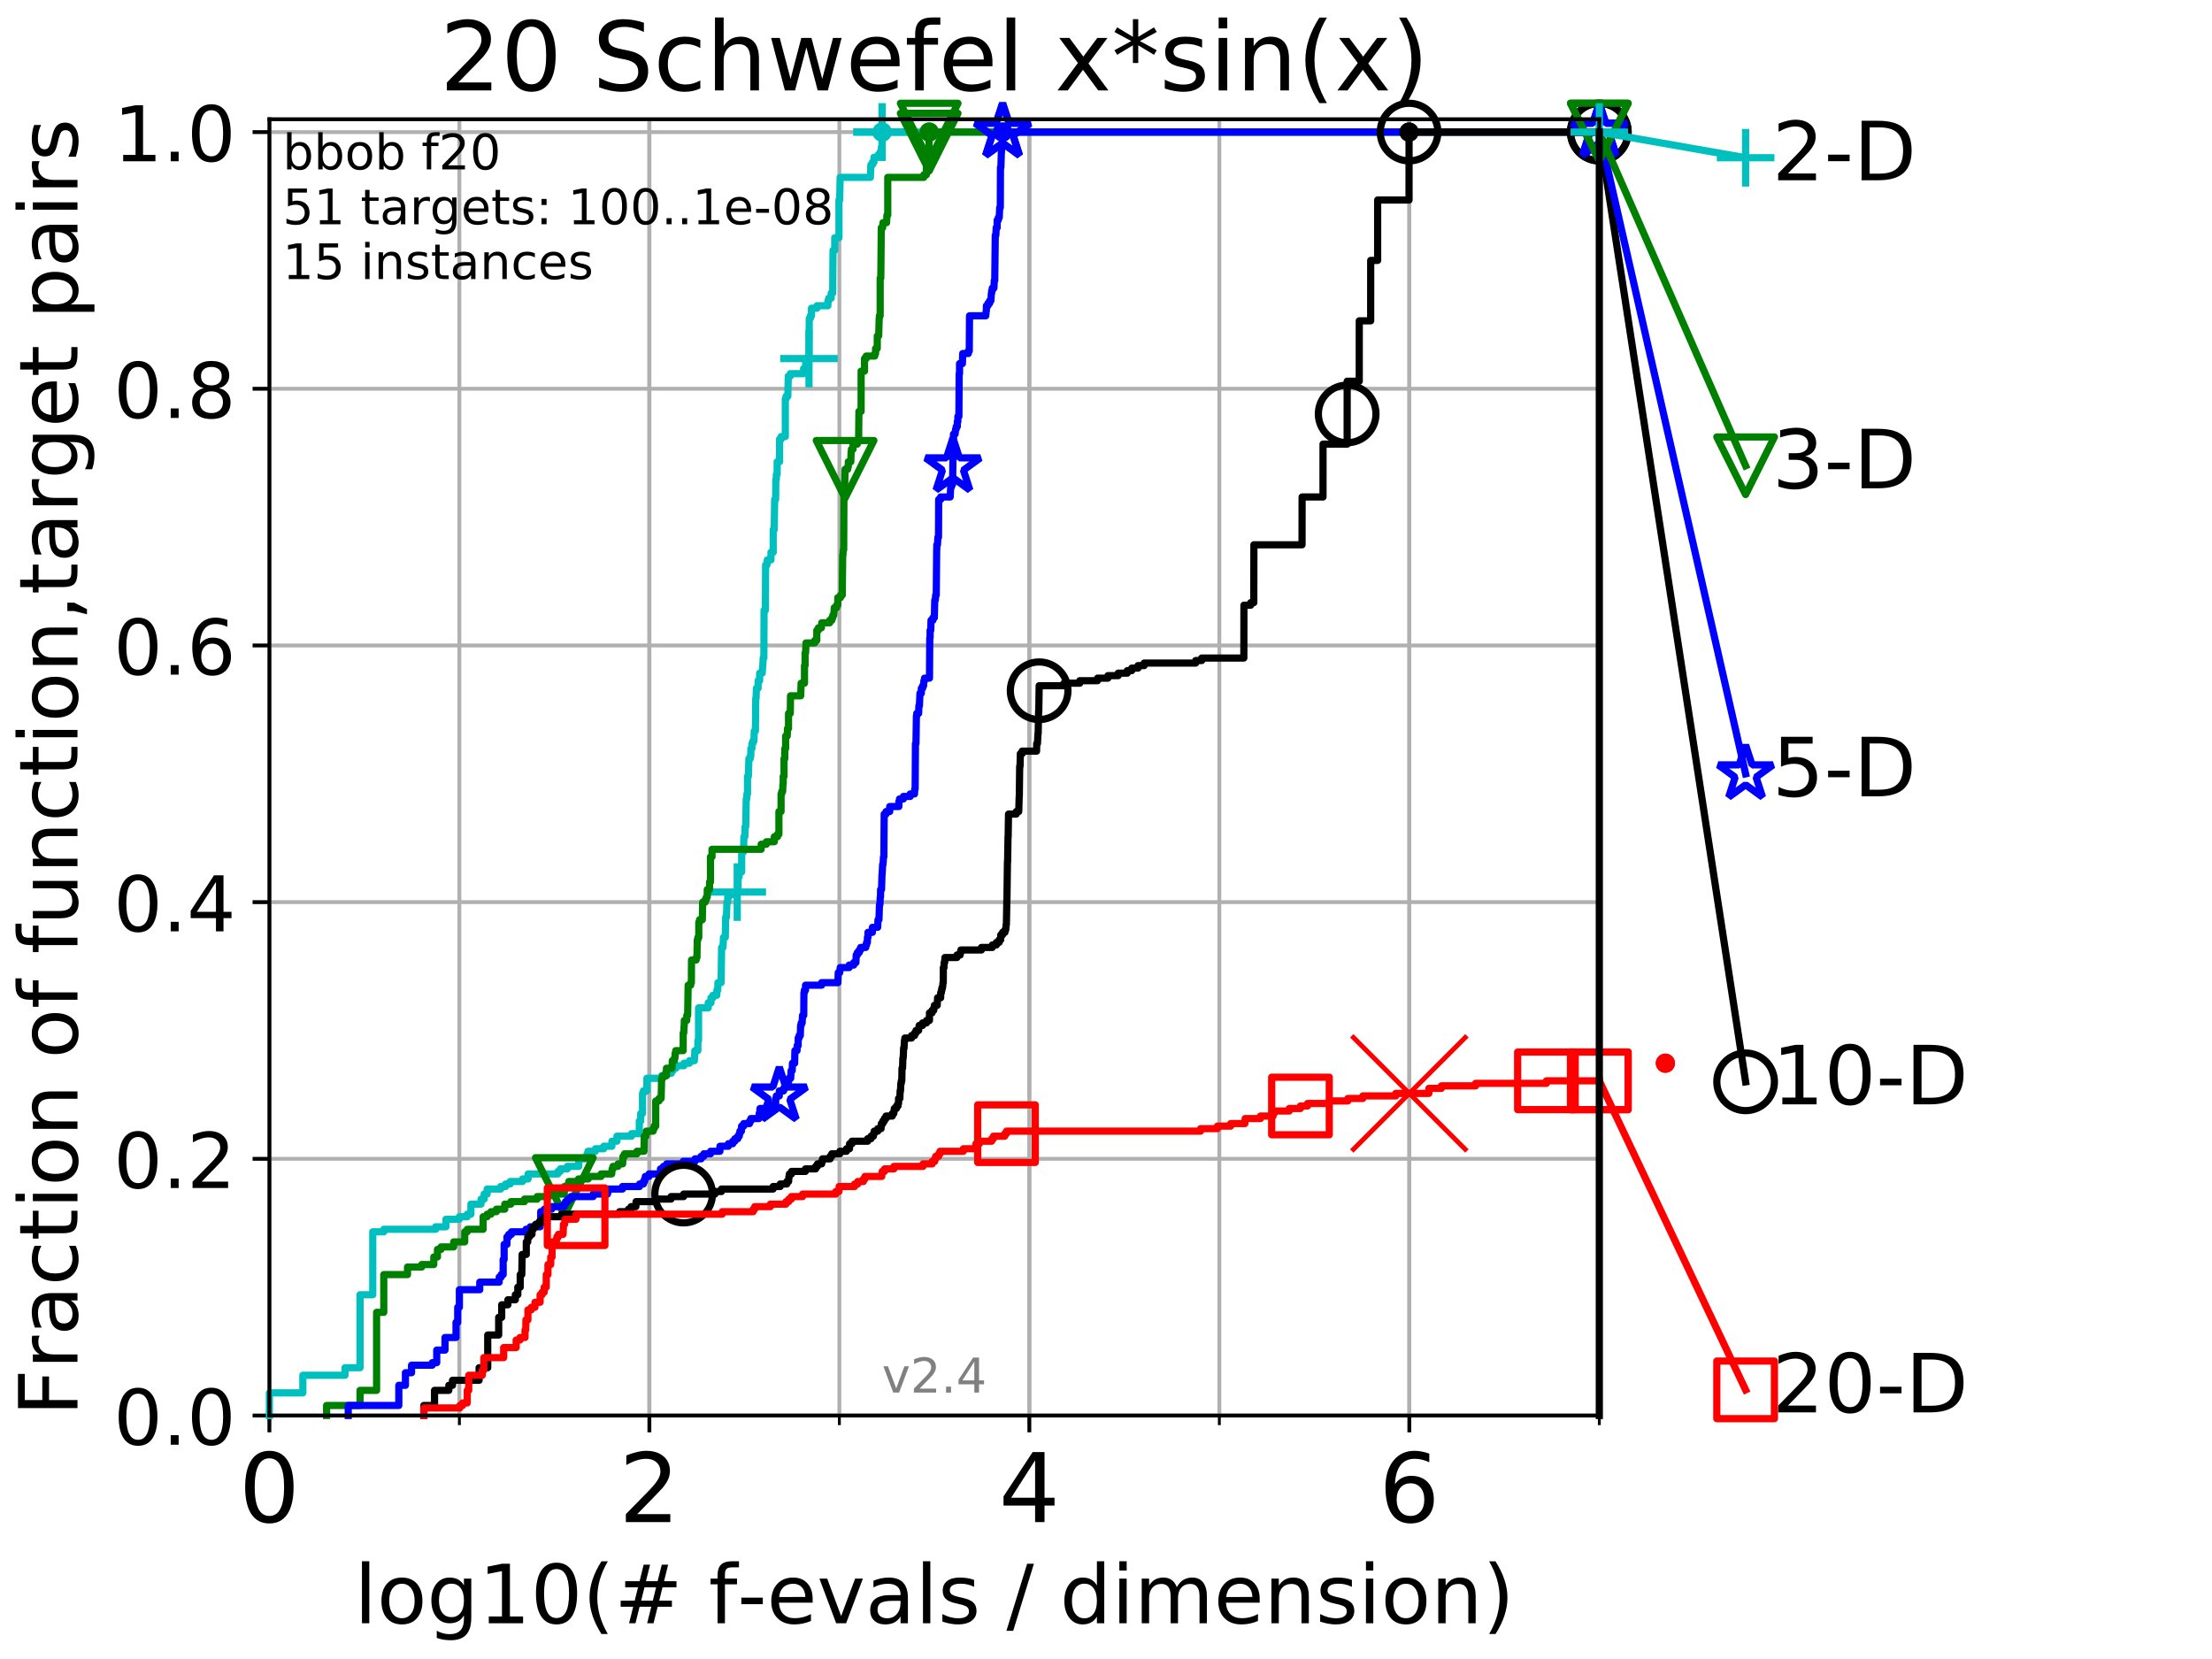 <?xml version="1.0" encoding="utf-8" standalone="no"?>
<!DOCTYPE svg PUBLIC "-//W3C//DTD SVG 1.1//EN"
  "http://www.w3.org/Graphics/SVG/1.1/DTD/svg11.dtd">
<!-- Created with matplotlib (http://matplotlib.org/) -->
<svg height="345.6pt" version="1.1" viewBox="0 0 460.8 345.6" width="460.8pt" xmlns="http://www.w3.org/2000/svg" xmlns:xlink="http://www.w3.org/1999/xlink">
 <defs>
  <style type="text/css">
*{stroke-linecap:butt;stroke-linejoin:round;}
  </style>
 </defs>
 <g id="figure_1">
  <g id="patch_1">
   <path d="M 0 345.6 
L 460.8 345.6 
L 460.8 0 
L 0 0 
z
" style="fill:#ffffff;"/>
  </g>
  <g id="axes_1">
   <g id="patch_2">
    <path d="M 56.12 294.88 
L 333.168 294.88 
L 333.168 24.84 
L 56.12 24.84 
z
" style="fill:#ffffff;"/>
   </g>
   <g id="matplotlib.axis_1">
    <g id="xtick_1">
     <g id="line2d_1">
      <path clip-path="url(#p0ebf97a372)" d="M 56.12 294.88 
L 56.12 24.84 
" style="fill:none;stroke:#b0b0b0;stroke-linecap:square;stroke-width:0.8;"/>
     </g>
     <g id="line2d_2">
      <defs>
       <path d="M 0 0 
L 0 3.5 
" id="mf2cf7260ce" style="stroke:#000000;stroke-width:0.8;"/>
      </defs>
      <g>
       <use style="stroke:#000000;stroke-width:0.8;" x="56.12" xlink:href="#mf2cf7260ce" y="294.88"/>
      </g>
     </g>
     <g id="text_1">
      <!-- 0 -->
      <defs>
       <path d="M 31.781 66.406 
Q 24.172 66.406 20.328 58.906 
Q 16.5 51.422 16.5 36.375 
Q 16.5 21.391 20.328 13.891 
Q 24.172 6.391 31.781 6.391 
Q 39.453 6.391 43.281 13.891 
Q 47.125 21.391 47.125 36.375 
Q 47.125 51.422 43.281 58.906 
Q 39.453 66.406 31.781 66.406 
z
M 31.781 74.219 
Q 44.047 74.219 50.516 64.516 
Q 56.984 54.828 56.984 36.375 
Q 56.984 17.969 50.516 8.266 
Q 44.047 -1.422 31.781 -1.422 
Q 19.531 -1.422 13.062 8.266 
Q 6.594 17.969 6.594 36.375 
Q 6.594 54.828 13.062 64.516 
Q 19.531 74.219 31.781 74.219 
z
" id="DejaVuSans-30"/>
      </defs>
      <g transform="translate(49.758 317.077)scale(0.2 -0.2)">
       <use xlink:href="#DejaVuSans-30"/>
      </g>
     </g>
    </g>
    <g id="xtick_2">
     <g id="line2d_3">
      <path clip-path="url(#p0ebf97a372)" d="M 135.277 294.88 
L 135.277 24.84 
" style="fill:none;stroke:#b0b0b0;stroke-linecap:square;stroke-width:0.8;"/>
     </g>
     <g id="line2d_4">
      <g>
       <use style="stroke:#000000;stroke-width:0.8;" x="135.277" xlink:href="#mf2cf7260ce" y="294.88"/>
      </g>
     </g>
     <g id="text_2">
      <!-- 2 -->
      <defs>
       <path d="M 19.188 8.297 
L 53.609 8.297 
L 53.609 0 
L 7.328 0 
L 7.328 8.297 
Q 12.938 14.109 22.625 23.891 
Q 32.328 33.688 34.812 36.531 
Q 39.547 41.844 41.422 45.531 
Q 43.312 49.219 43.312 52.781 
Q 43.312 58.594 39.234 62.25 
Q 35.156 65.922 28.609 65.922 
Q 23.969 65.922 18.812 64.312 
Q 13.672 62.703 7.812 59.422 
L 7.812 69.391 
Q 13.766 71.781 18.938 73 
Q 24.125 74.219 28.422 74.219 
Q 39.75 74.219 46.484 68.547 
Q 53.219 62.891 53.219 53.422 
Q 53.219 48.922 51.531 44.891 
Q 49.859 40.875 45.406 35.406 
Q 44.188 33.984 37.641 27.219 
Q 31.109 20.453 19.188 8.297 
z
" id="DejaVuSans-32"/>
      </defs>
      <g transform="translate(128.914 317.077)scale(0.2 -0.2)">
       <use xlink:href="#DejaVuSans-32"/>
      </g>
     </g>
    </g>
    <g id="xtick_3">
     <g id="line2d_5">
      <path clip-path="url(#p0ebf97a372)" d="M 214.433 294.88 
L 214.433 24.84 
" style="fill:none;stroke:#b0b0b0;stroke-linecap:square;stroke-width:0.8;"/>
     </g>
     <g id="line2d_6">
      <g>
       <use style="stroke:#000000;stroke-width:0.8;" x="214.433" xlink:href="#mf2cf7260ce" y="294.88"/>
      </g>
     </g>
     <g id="text_3">
      <!-- 4 -->
      <defs>
       <path d="M 37.797 64.312 
L 12.891 25.391 
L 37.797 25.391 
z
M 35.203 72.906 
L 47.609 72.906 
L 47.609 25.391 
L 58.016 25.391 
L 58.016 17.188 
L 47.609 17.188 
L 47.609 0 
L 37.797 0 
L 37.797 17.188 
L 4.891 17.188 
L 4.891 26.703 
z
" id="DejaVuSans-34"/>
      </defs>
      <g transform="translate(208.071 317.077)scale(0.2 -0.2)">
       <use xlink:href="#DejaVuSans-34"/>
      </g>
     </g>
    </g>
    <g id="xtick_4">
     <g id="line2d_7">
      <path clip-path="url(#p0ebf97a372)" d="M 293.59 294.88 
L 293.59 24.84 
" style="fill:none;stroke:#b0b0b0;stroke-linecap:square;stroke-width:0.8;"/>
     </g>
     <g id="line2d_8">
      <g>
       <use style="stroke:#000000;stroke-width:0.8;" x="293.59" xlink:href="#mf2cf7260ce" y="294.88"/>
      </g>
     </g>
     <g id="text_4">
      <!-- 6 -->
      <defs>
       <path d="M 33.016 40.375 
Q 26.375 40.375 22.484 35.828 
Q 18.609 31.297 18.609 23.391 
Q 18.609 15.531 22.484 10.953 
Q 26.375 6.391 33.016 6.391 
Q 39.656 6.391 43.531 10.953 
Q 47.406 15.531 47.406 23.391 
Q 47.406 31.297 43.531 35.828 
Q 39.656 40.375 33.016 40.375 
z
M 52.594 71.297 
L 52.594 62.312 
Q 48.875 64.062 45.094 64.984 
Q 41.312 65.922 37.594 65.922 
Q 27.828 65.922 22.672 59.328 
Q 17.531 52.734 16.797 39.406 
Q 19.672 43.656 24.016 45.922 
Q 28.375 48.188 33.594 48.188 
Q 44.578 48.188 50.953 41.516 
Q 57.328 34.859 57.328 23.391 
Q 57.328 12.156 50.688 5.359 
Q 44.047 -1.422 33.016 -1.422 
Q 20.359 -1.422 13.672 8.266 
Q 6.984 17.969 6.984 36.375 
Q 6.984 53.656 15.188 63.938 
Q 23.391 74.219 37.203 74.219 
Q 40.922 74.219 44.703 73.484 
Q 48.484 72.75 52.594 71.297 
z
" id="DejaVuSans-36"/>
      </defs>
      <g transform="translate(287.227 317.077)scale(0.2 -0.2)">
       <use xlink:href="#DejaVuSans-36"/>
      </g>
     </g>
    </g>
    <g id="xtick_5">
     <g id="line2d_9">
      <path clip-path="url(#p0ebf97a372)" d="M 56.12 294.88 
L 56.12 24.84 
" style="fill:none;stroke:#b0b0b0;stroke-linecap:square;stroke-width:0.8;"/>
     </g>
     <g id="line2d_10">
      <defs>
       <path d="M 0 0 
L 0 2 
" id="m7286790474" style="stroke:#000000;stroke-width:0.6;"/>
      </defs>
      <g>
       <use style="stroke:#000000;stroke-width:0.6;" x="56.12" xlink:href="#m7286790474" y="294.88"/>
      </g>
     </g>
    </g>
    <g id="xtick_6">
     <g id="line2d_11">
      <path clip-path="url(#p0ebf97a372)" d="M 95.698 294.88 
L 95.698 24.84 
" style="fill:none;stroke:#b0b0b0;stroke-linecap:square;stroke-width:0.8;"/>
     </g>
     <g id="line2d_12">
      <g>
       <use style="stroke:#000000;stroke-width:0.6;" x="95.698" xlink:href="#m7286790474" y="294.88"/>
      </g>
     </g>
    </g>
    <g id="xtick_7">
     <g id="line2d_13">
      <path clip-path="url(#p0ebf97a372)" d="M 135.277 294.88 
L 135.277 24.84 
" style="fill:none;stroke:#b0b0b0;stroke-linecap:square;stroke-width:0.8;"/>
     </g>
     <g id="line2d_14">
      <g>
       <use style="stroke:#000000;stroke-width:0.6;" x="135.277" xlink:href="#m7286790474" y="294.88"/>
      </g>
     </g>
    </g>
    <g id="xtick_8">
     <g id="line2d_15">
      <path clip-path="url(#p0ebf97a372)" d="M 174.855 294.88 
L 174.855 24.84 
" style="fill:none;stroke:#b0b0b0;stroke-linecap:square;stroke-width:0.8;"/>
     </g>
     <g id="line2d_16">
      <g>
       <use style="stroke:#000000;stroke-width:0.6;" x="174.855" xlink:href="#m7286790474" y="294.88"/>
      </g>
     </g>
    </g>
    <g id="xtick_9">
     <g id="line2d_17">
      <path clip-path="url(#p0ebf97a372)" d="M 214.433 294.88 
L 214.433 24.84 
" style="fill:none;stroke:#b0b0b0;stroke-linecap:square;stroke-width:0.8;"/>
     </g>
     <g id="line2d_18">
      <g>
       <use style="stroke:#000000;stroke-width:0.6;" x="214.433" xlink:href="#m7286790474" y="294.88"/>
      </g>
     </g>
    </g>
    <g id="xtick_10">
     <g id="line2d_19">
      <path clip-path="url(#p0ebf97a372)" d="M 254.011 294.88 
L 254.011 24.84 
" style="fill:none;stroke:#b0b0b0;stroke-linecap:square;stroke-width:0.8;"/>
     </g>
     <g id="line2d_20">
      <g>
       <use style="stroke:#000000;stroke-width:0.6;" x="254.011" xlink:href="#m7286790474" y="294.88"/>
      </g>
     </g>
    </g>
    <g id="xtick_11">
     <g id="line2d_21">
      <path clip-path="url(#p0ebf97a372)" d="M 293.59 294.88 
L 293.59 24.84 
" style="fill:none;stroke:#b0b0b0;stroke-linecap:square;stroke-width:0.8;"/>
     </g>
     <g id="line2d_22">
      <g>
       <use style="stroke:#000000;stroke-width:0.6;" x="293.59" xlink:href="#m7286790474" y="294.88"/>
      </g>
     </g>
    </g>
    <g id="xtick_12">
     <g id="line2d_23">
      <path clip-path="url(#p0ebf97a372)" d="M 333.168 294.88 
L 333.168 24.84 
" style="fill:none;stroke:#b0b0b0;stroke-linecap:square;stroke-width:0.8;"/>
     </g>
     <g id="line2d_24">
      <g>
       <use style="stroke:#000000;stroke-width:0.6;" x="333.168" xlink:href="#m7286790474" y="294.88"/>
      </g>
     </g>
    </g>
    <g id="text_5">
     <!-- log10(# f-evals / dimension) -->
     <defs>
      <path d="M 9.422 75.984 
L 18.406 75.984 
L 18.406 0 
L 9.422 0 
z
" id="DejaVuSans-6c"/>
      <path d="M 30.609 48.391 
Q 23.391 48.391 19.188 42.75 
Q 14.984 37.109 14.984 27.297 
Q 14.984 17.484 19.156 11.844 
Q 23.344 6.203 30.609 6.203 
Q 37.797 6.203 41.984 11.859 
Q 46.188 17.531 46.188 27.297 
Q 46.188 37.016 41.984 42.703 
Q 37.797 48.391 30.609 48.391 
z
M 30.609 56 
Q 42.328 56 49.016 48.375 
Q 55.719 40.766 55.719 27.297 
Q 55.719 13.875 49.016 6.219 
Q 42.328 -1.422 30.609 -1.422 
Q 18.844 -1.422 12.172 6.219 
Q 5.516 13.875 5.516 27.297 
Q 5.516 40.766 12.172 48.375 
Q 18.844 56 30.609 56 
z
" id="DejaVuSans-6f"/>
      <path d="M 45.406 27.984 
Q 45.406 37.75 41.375 43.109 
Q 37.359 48.484 30.078 48.484 
Q 22.859 48.484 18.828 43.109 
Q 14.797 37.75 14.797 27.984 
Q 14.797 18.266 18.828 12.891 
Q 22.859 7.516 30.078 7.516 
Q 37.359 7.516 41.375 12.891 
Q 45.406 18.266 45.406 27.984 
z
M 54.391 6.781 
Q 54.391 -7.172 48.188 -13.984 
Q 42 -20.797 29.203 -20.797 
Q 24.469 -20.797 20.266 -20.094 
Q 16.062 -19.391 12.109 -17.922 
L 12.109 -9.188 
Q 16.062 -11.328 19.922 -12.344 
Q 23.781 -13.375 27.781 -13.375 
Q 36.625 -13.375 41.016 -8.766 
Q 45.406 -4.156 45.406 5.172 
L 45.406 9.625 
Q 42.625 4.781 38.281 2.391 
Q 33.938 0 27.875 0 
Q 17.828 0 11.672 7.656 
Q 5.516 15.328 5.516 27.984 
Q 5.516 40.672 11.672 48.328 
Q 17.828 56 27.875 56 
Q 33.938 56 38.281 53.609 
Q 42.625 51.219 45.406 46.391 
L 45.406 54.688 
L 54.391 54.688 
z
" id="DejaVuSans-67"/>
      <path d="M 12.406 8.297 
L 28.516 8.297 
L 28.516 63.922 
L 10.984 60.406 
L 10.984 69.391 
L 28.422 72.906 
L 38.281 72.906 
L 38.281 8.297 
L 54.391 8.297 
L 54.391 0 
L 12.406 0 
z
" id="DejaVuSans-31"/>
      <path d="M 31 75.875 
Q 24.469 64.656 21.281 53.656 
Q 18.109 42.672 18.109 31.391 
Q 18.109 20.125 21.312 9.062 
Q 24.516 -2 31 -13.188 
L 23.188 -13.188 
Q 15.875 -1.703 12.234 9.375 
Q 8.594 20.453 8.594 31.391 
Q 8.594 42.281 12.203 53.312 
Q 15.828 64.359 23.188 75.875 
z
" id="DejaVuSans-28"/>
      <path d="M 51.125 44 
L 36.922 44 
L 32.812 27.688 
L 47.125 27.688 
z
M 43.797 71.781 
L 38.719 51.516 
L 52.984 51.516 
L 58.109 71.781 
L 65.922 71.781 
L 60.891 51.516 
L 76.125 51.516 
L 76.125 44 
L 58.984 44 
L 54.984 27.688 
L 70.516 27.688 
L 70.516 20.219 
L 53.078 20.219 
L 48 0 
L 40.188 0 
L 45.219 20.219 
L 30.906 20.219 
L 25.875 0 
L 18.016 0 
L 23.094 20.219 
L 7.719 20.219 
L 7.719 27.688 
L 24.906 27.688 
L 29 44 
L 13.281 44 
L 13.281 51.516 
L 30.906 51.516 
L 35.891 71.781 
z
" id="DejaVuSans-23"/>
      <path id="DejaVuSans-20"/>
      <path d="M 37.109 75.984 
L 37.109 68.5 
L 28.516 68.5 
Q 23.688 68.5 21.797 66.547 
Q 19.922 64.594 19.922 59.516 
L 19.922 54.688 
L 34.719 54.688 
L 34.719 47.703 
L 19.922 47.703 
L 19.922 0 
L 10.891 0 
L 10.891 47.703 
L 2.297 47.703 
L 2.297 54.688 
L 10.891 54.688 
L 10.891 58.5 
Q 10.891 67.625 15.141 71.797 
Q 19.391 75.984 28.609 75.984 
z
" id="DejaVuSans-66"/>
      <path d="M 4.891 31.391 
L 31.203 31.391 
L 31.203 23.391 
L 4.891 23.391 
z
" id="DejaVuSans-2d"/>
      <path d="M 56.203 29.594 
L 56.203 25.203 
L 14.891 25.203 
Q 15.484 15.922 20.484 11.062 
Q 25.484 6.203 34.422 6.203 
Q 39.594 6.203 44.453 7.469 
Q 49.312 8.734 54.109 11.281 
L 54.109 2.781 
Q 49.266 0.734 44.188 -0.344 
Q 39.109 -1.422 33.891 -1.422 
Q 20.797 -1.422 13.156 6.188 
Q 5.516 13.812 5.516 26.812 
Q 5.516 40.234 12.766 48.109 
Q 20.016 56 32.328 56 
Q 43.359 56 49.781 48.891 
Q 56.203 41.797 56.203 29.594 
z
M 47.219 32.234 
Q 47.125 39.594 43.094 43.984 
Q 39.062 48.391 32.422 48.391 
Q 24.906 48.391 20.391 44.141 
Q 15.875 39.891 15.188 32.172 
z
" id="DejaVuSans-65"/>
      <path d="M 2.984 54.688 
L 12.5 54.688 
L 29.594 8.797 
L 46.688 54.688 
L 56.203 54.688 
L 35.688 0 
L 23.484 0 
z
" id="DejaVuSans-76"/>
      <path d="M 34.281 27.484 
Q 23.391 27.484 19.188 25 
Q 14.984 22.516 14.984 16.5 
Q 14.984 11.719 18.141 8.906 
Q 21.297 6.109 26.703 6.109 
Q 34.188 6.109 38.703 11.406 
Q 43.219 16.703 43.219 25.484 
L 43.219 27.484 
z
M 52.203 31.203 
L 52.203 0 
L 43.219 0 
L 43.219 8.297 
Q 40.141 3.328 35.547 0.953 
Q 30.953 -1.422 24.312 -1.422 
Q 15.922 -1.422 10.953 3.297 
Q 6 8.016 6 15.922 
Q 6 25.141 12.172 29.828 
Q 18.359 34.516 30.609 34.516 
L 43.219 34.516 
L 43.219 35.406 
Q 43.219 41.609 39.141 45 
Q 35.062 48.391 27.688 48.391 
Q 23 48.391 18.547 47.266 
Q 14.109 46.141 10.016 43.891 
L 10.016 52.203 
Q 14.938 54.109 19.578 55.047 
Q 24.219 56 28.609 56 
Q 40.484 56 46.344 49.844 
Q 52.203 43.703 52.203 31.203 
z
" id="DejaVuSans-61"/>
      <path d="M 44.281 53.078 
L 44.281 44.578 
Q 40.484 46.531 36.375 47.5 
Q 32.281 48.484 27.875 48.484 
Q 21.188 48.484 17.844 46.438 
Q 14.5 44.391 14.5 40.281 
Q 14.5 37.156 16.891 35.375 
Q 19.281 33.594 26.516 31.984 
L 29.594 31.297 
Q 39.156 29.25 43.188 25.516 
Q 47.219 21.781 47.219 15.094 
Q 47.219 7.469 41.188 3.016 
Q 35.156 -1.422 24.609 -1.422 
Q 20.219 -1.422 15.453 -0.562 
Q 10.688 0.297 5.422 2 
L 5.422 11.281 
Q 10.406 8.688 15.234 7.391 
Q 20.062 6.109 24.812 6.109 
Q 31.156 6.109 34.562 8.281 
Q 37.984 10.453 37.984 14.406 
Q 37.984 18.062 35.516 20.016 
Q 33.062 21.969 24.703 23.781 
L 21.578 24.516 
Q 13.234 26.266 9.516 29.906 
Q 5.812 33.547 5.812 39.891 
Q 5.812 47.609 11.281 51.797 
Q 16.75 56 26.812 56 
Q 31.781 56 36.172 55.266 
Q 40.578 54.547 44.281 53.078 
z
" id="DejaVuSans-73"/>
      <path d="M 25.391 72.906 
L 33.688 72.906 
L 8.297 -9.281 
L 0 -9.281 
z
" id="DejaVuSans-2f"/>
      <path d="M 45.406 46.391 
L 45.406 75.984 
L 54.391 75.984 
L 54.391 0 
L 45.406 0 
L 45.406 8.203 
Q 42.578 3.328 38.25 0.953 
Q 33.938 -1.422 27.875 -1.422 
Q 17.969 -1.422 11.734 6.484 
Q 5.516 14.406 5.516 27.297 
Q 5.516 40.188 11.734 48.094 
Q 17.969 56 27.875 56 
Q 33.938 56 38.25 53.625 
Q 42.578 51.266 45.406 46.391 
z
M 14.797 27.297 
Q 14.797 17.391 18.875 11.75 
Q 22.953 6.109 30.078 6.109 
Q 37.203 6.109 41.297 11.75 
Q 45.406 17.391 45.406 27.297 
Q 45.406 37.203 41.297 42.844 
Q 37.203 48.484 30.078 48.484 
Q 22.953 48.484 18.875 42.844 
Q 14.797 37.203 14.797 27.297 
z
" id="DejaVuSans-64"/>
      <path d="M 9.422 54.688 
L 18.406 54.688 
L 18.406 0 
L 9.422 0 
z
M 9.422 75.984 
L 18.406 75.984 
L 18.406 64.594 
L 9.422 64.594 
z
" id="DejaVuSans-69"/>
      <path d="M 52 44.188 
Q 55.375 50.25 60.062 53.125 
Q 64.75 56 71.094 56 
Q 79.641 56 84.281 50.016 
Q 88.922 44.047 88.922 33.016 
L 88.922 0 
L 79.891 0 
L 79.891 32.719 
Q 79.891 40.578 77.094 44.375 
Q 74.312 48.188 68.609 48.188 
Q 61.625 48.188 57.562 43.547 
Q 53.516 38.922 53.516 30.906 
L 53.516 0 
L 44.484 0 
L 44.484 32.719 
Q 44.484 40.625 41.703 44.406 
Q 38.922 48.188 33.109 48.188 
Q 26.219 48.188 22.156 43.531 
Q 18.109 38.875 18.109 30.906 
L 18.109 0 
L 9.078 0 
L 9.078 54.688 
L 18.109 54.688 
L 18.109 46.188 
Q 21.188 51.219 25.484 53.609 
Q 29.781 56 35.688 56 
Q 41.656 56 45.828 52.969 
Q 50 49.953 52 44.188 
z
" id="DejaVuSans-6d"/>
      <path d="M 54.891 33.016 
L 54.891 0 
L 45.906 0 
L 45.906 32.719 
Q 45.906 40.484 42.875 44.328 
Q 39.844 48.188 33.797 48.188 
Q 26.516 48.188 22.312 43.547 
Q 18.109 38.922 18.109 30.906 
L 18.109 0 
L 9.078 0 
L 9.078 54.688 
L 18.109 54.688 
L 18.109 46.188 
Q 21.344 51.125 25.703 53.562 
Q 30.078 56 35.797 56 
Q 45.219 56 50.047 50.172 
Q 54.891 44.344 54.891 33.016 
z
" id="DejaVuSans-6e"/>
      <path d="M 8.016 75.875 
L 15.828 75.875 
Q 23.141 64.359 26.781 53.312 
Q 30.422 42.281 30.422 31.391 
Q 30.422 20.453 26.781 9.375 
Q 23.141 -1.703 15.828 -13.188 
L 8.016 -13.188 
Q 14.5 -2 17.703 9.062 
Q 20.906 20.125 20.906 31.391 
Q 20.906 42.672 17.703 53.656 
Q 14.5 64.656 8.016 75.875 
z
" id="DejaVuSans-29"/>
     </defs>
     <g transform="translate(73.803 338.154)scale(0.17 -0.17)">
      <use xlink:href="#DejaVuSans-6c"/>
      <use x="27.783" xlink:href="#DejaVuSans-6f"/>
      <use x="88.965" xlink:href="#DejaVuSans-67"/>
      <use x="152.441" xlink:href="#DejaVuSans-31"/>
      <use x="216.064" xlink:href="#DejaVuSans-30"/>
      <use x="279.688" xlink:href="#DejaVuSans-28"/>
      <use x="318.701" xlink:href="#DejaVuSans-23"/>
      <use x="402.49" xlink:href="#DejaVuSans-20"/>
      <use x="434.277" xlink:href="#DejaVuSans-66"/>
      <use x="469.404" xlink:href="#DejaVuSans-2d"/>
      <use x="505.488" xlink:href="#DejaVuSans-65"/>
      <use x="567.012" xlink:href="#DejaVuSans-76"/>
      <use x="626.191" xlink:href="#DejaVuSans-61"/>
      <use x="687.471" xlink:href="#DejaVuSans-6c"/>
      <use x="715.254" xlink:href="#DejaVuSans-73"/>
      <use x="767.354" xlink:href="#DejaVuSans-20"/>
      <use x="799.141" xlink:href="#DejaVuSans-2f"/>
      <use x="832.832" xlink:href="#DejaVuSans-20"/>
      <use x="864.619" xlink:href="#DejaVuSans-64"/>
      <use x="928.096" xlink:href="#DejaVuSans-69"/>
      <use x="955.879" xlink:href="#DejaVuSans-6d"/>
      <use x="1053.291" xlink:href="#DejaVuSans-65"/>
      <use x="1114.814" xlink:href="#DejaVuSans-6e"/>
      <use x="1178.193" xlink:href="#DejaVuSans-73"/>
      <use x="1230.293" xlink:href="#DejaVuSans-69"/>
      <use x="1258.076" xlink:href="#DejaVuSans-6f"/>
      <use x="1319.258" xlink:href="#DejaVuSans-6e"/>
      <use x="1382.637" xlink:href="#DejaVuSans-29"/>
     </g>
    </g>
   </g>
   <g id="matplotlib.axis_2">
    <g id="ytick_1">
     <g id="line2d_25">
      <path clip-path="url(#p0ebf97a372)" d="M 56.12 294.88 
L 333.168 294.88 
" style="fill:none;stroke:#b0b0b0;stroke-linecap:square;stroke-width:0.8;"/>
     </g>
     <g id="line2d_26">
      <defs>
       <path d="M 0 0 
L -3.5 0 
" id="m3157ff5518" style="stroke:#000000;stroke-width:0.8;"/>
      </defs>
      <g>
       <use style="stroke:#000000;stroke-width:0.8;" x="56.12" xlink:href="#m3157ff5518" y="294.88"/>
      </g>
     </g>
     <g id="text_6">
      <!-- 0.0 -->
      <defs>
       <path d="M 10.688 12.406 
L 21 12.406 
L 21 0 
L 10.688 0 
z
" id="DejaVuSans-2e"/>
      </defs>
      <g transform="translate(23.675 300.959)scale(0.16 -0.16)">
       <use xlink:href="#DejaVuSans-30"/>
       <use x="63.623" xlink:href="#DejaVuSans-2e"/>
       <use x="95.41" xlink:href="#DejaVuSans-30"/>
      </g>
     </g>
    </g>
    <g id="ytick_2">
     <g id="line2d_27">
      <path clip-path="url(#p0ebf97a372)" d="M 56.12 241.407 
L 333.168 241.407 
" style="fill:none;stroke:#b0b0b0;stroke-linecap:square;stroke-width:0.8;"/>
     </g>
     <g id="line2d_28">
      <g>
       <use style="stroke:#000000;stroke-width:0.8;" x="56.12" xlink:href="#m3157ff5518" y="241.407"/>
      </g>
     </g>
     <g id="text_7">
      <!-- 0.2 -->
      <g transform="translate(23.675 247.485)scale(0.16 -0.16)">
       <use xlink:href="#DejaVuSans-30"/>
       <use x="63.623" xlink:href="#DejaVuSans-2e"/>
       <use x="95.41" xlink:href="#DejaVuSans-32"/>
      </g>
     </g>
    </g>
    <g id="ytick_3">
     <g id="line2d_29">
      <path clip-path="url(#p0ebf97a372)" d="M 56.12 187.933 
L 333.168 187.933 
" style="fill:none;stroke:#b0b0b0;stroke-linecap:square;stroke-width:0.8;"/>
     </g>
     <g id="line2d_30">
      <g>
       <use style="stroke:#000000;stroke-width:0.8;" x="56.12" xlink:href="#m3157ff5518" y="187.933"/>
      </g>
     </g>
     <g id="text_8">
      <!-- 0.4 -->
      <g transform="translate(23.675 194.012)scale(0.16 -0.16)">
       <use xlink:href="#DejaVuSans-30"/>
       <use x="63.623" xlink:href="#DejaVuSans-2e"/>
       <use x="95.41" xlink:href="#DejaVuSans-34"/>
      </g>
     </g>
    </g>
    <g id="ytick_4">
     <g id="line2d_31">
      <path clip-path="url(#p0ebf97a372)" d="M 56.12 134.46 
L 333.168 134.46 
" style="fill:none;stroke:#b0b0b0;stroke-linecap:square;stroke-width:0.8;"/>
     </g>
     <g id="line2d_32">
      <g>
       <use style="stroke:#000000;stroke-width:0.8;" x="56.12" xlink:href="#m3157ff5518" y="134.46"/>
      </g>
     </g>
     <g id="text_9">
      <!-- 0.6 -->
      <g transform="translate(23.675 140.539)scale(0.16 -0.16)">
       <use xlink:href="#DejaVuSans-30"/>
       <use x="63.623" xlink:href="#DejaVuSans-2e"/>
       <use x="95.41" xlink:href="#DejaVuSans-36"/>
      </g>
     </g>
    </g>
    <g id="ytick_5">
     <g id="line2d_33">
      <path clip-path="url(#p0ebf97a372)" d="M 56.12 80.987 
L 333.168 80.987 
" style="fill:none;stroke:#b0b0b0;stroke-linecap:square;stroke-width:0.8;"/>
     </g>
     <g id="line2d_34">
      <g>
       <use style="stroke:#000000;stroke-width:0.8;" x="56.12" xlink:href="#m3157ff5518" y="80.987"/>
      </g>
     </g>
     <g id="text_10">
      <!-- 0.8 -->
      <defs>
       <path d="M 31.781 34.625 
Q 24.75 34.625 20.719 30.859 
Q 16.703 27.094 16.703 20.516 
Q 16.703 13.922 20.719 10.156 
Q 24.75 6.391 31.781 6.391 
Q 38.812 6.391 42.859 10.172 
Q 46.922 13.969 46.922 20.516 
Q 46.922 27.094 42.891 30.859 
Q 38.875 34.625 31.781 34.625 
z
M 21.922 38.812 
Q 15.578 40.375 12.031 44.719 
Q 8.5 49.078 8.5 55.328 
Q 8.5 64.062 14.719 69.141 
Q 20.953 74.219 31.781 74.219 
Q 42.672 74.219 48.875 69.141 
Q 55.078 64.062 55.078 55.328 
Q 55.078 49.078 51.531 44.719 
Q 48 40.375 41.703 38.812 
Q 48.828 37.156 52.797 32.312 
Q 56.781 27.484 56.781 20.516 
Q 56.781 9.906 50.312 4.234 
Q 43.844 -1.422 31.781 -1.422 
Q 19.734 -1.422 13.25 4.234 
Q 6.781 9.906 6.781 20.516 
Q 6.781 27.484 10.781 32.312 
Q 14.797 37.156 21.922 38.812 
z
M 18.312 54.391 
Q 18.312 48.734 21.844 45.562 
Q 25.391 42.391 31.781 42.391 
Q 38.141 42.391 41.719 45.562 
Q 45.312 48.734 45.312 54.391 
Q 45.312 60.062 41.719 63.234 
Q 38.141 66.406 31.781 66.406 
Q 25.391 66.406 21.844 63.234 
Q 18.312 60.062 18.312 54.391 
z
" id="DejaVuSans-38"/>
      </defs>
      <g transform="translate(23.675 87.066)scale(0.16 -0.16)">
       <use xlink:href="#DejaVuSans-30"/>
       <use x="63.623" xlink:href="#DejaVuSans-2e"/>
       <use x="95.41" xlink:href="#DejaVuSans-38"/>
      </g>
     </g>
    </g>
    <g id="ytick_6">
     <g id="line2d_35">
      <path clip-path="url(#p0ebf97a372)" d="M 56.12 27.514 
L 333.168 27.514 
" style="fill:none;stroke:#b0b0b0;stroke-linecap:square;stroke-width:0.8;"/>
     </g>
     <g id="line2d_36">
      <g>
       <use style="stroke:#000000;stroke-width:0.8;" x="56.12" xlink:href="#m3157ff5518" y="27.514"/>
      </g>
     </g>
     <g id="text_11">
      <!-- 1.0 -->
      <g transform="translate(23.675 33.592)scale(0.16 -0.16)">
       <use xlink:href="#DejaVuSans-31"/>
       <use x="63.623" xlink:href="#DejaVuSans-2e"/>
       <use x="95.41" xlink:href="#DejaVuSans-30"/>
      </g>
     </g>
    </g>
    <g id="text_12">
     <!-- Fraction of function,target pairs -->
     <defs>
      <path d="M 9.812 72.906 
L 51.703 72.906 
L 51.703 64.594 
L 19.672 64.594 
L 19.672 43.109 
L 48.578 43.109 
L 48.578 34.812 
L 19.672 34.812 
L 19.672 0 
L 9.812 0 
z
" id="DejaVuSans-46"/>
      <path d="M 41.109 46.297 
Q 39.594 47.172 37.812 47.578 
Q 36.031 48 33.891 48 
Q 26.266 48 22.188 43.047 
Q 18.109 38.094 18.109 28.812 
L 18.109 0 
L 9.078 0 
L 9.078 54.688 
L 18.109 54.688 
L 18.109 46.188 
Q 20.953 51.172 25.484 53.578 
Q 30.031 56 36.531 56 
Q 37.453 56 38.578 55.875 
Q 39.703 55.766 41.062 55.516 
z
" id="DejaVuSans-72"/>
      <path d="M 48.781 52.594 
L 48.781 44.188 
Q 44.969 46.297 41.141 47.344 
Q 37.312 48.391 33.406 48.391 
Q 24.656 48.391 19.812 42.844 
Q 14.984 37.312 14.984 27.297 
Q 14.984 17.281 19.812 11.734 
Q 24.656 6.203 33.406 6.203 
Q 37.312 6.203 41.141 7.25 
Q 44.969 8.297 48.781 10.406 
L 48.781 2.094 
Q 45.016 0.344 40.984 -0.531 
Q 36.969 -1.422 32.422 -1.422 
Q 20.062 -1.422 12.781 6.344 
Q 5.516 14.109 5.516 27.297 
Q 5.516 40.672 12.859 48.328 
Q 20.219 56 33.016 56 
Q 37.156 56 41.109 55.141 
Q 45.062 54.297 48.781 52.594 
z
" id="DejaVuSans-63"/>
      <path d="M 18.312 70.219 
L 18.312 54.688 
L 36.812 54.688 
L 36.812 47.703 
L 18.312 47.703 
L 18.312 18.016 
Q 18.312 11.328 20.141 9.422 
Q 21.969 7.516 27.594 7.516 
L 36.812 7.516 
L 36.812 0 
L 27.594 0 
Q 17.188 0 13.234 3.875 
Q 9.281 7.766 9.281 18.016 
L 9.281 47.703 
L 2.688 47.703 
L 2.688 54.688 
L 9.281 54.688 
L 9.281 70.219 
z
" id="DejaVuSans-74"/>
      <path d="M 8.5 21.578 
L 8.5 54.688 
L 17.484 54.688 
L 17.484 21.922 
Q 17.484 14.156 20.5 10.266 
Q 23.531 6.391 29.594 6.391 
Q 36.859 6.391 41.078 11.031 
Q 45.312 15.672 45.312 23.688 
L 45.312 54.688 
L 54.297 54.688 
L 54.297 0 
L 45.312 0 
L 45.312 8.406 
Q 42.047 3.422 37.719 1 
Q 33.406 -1.422 27.688 -1.422 
Q 18.266 -1.422 13.375 4.438 
Q 8.5 10.297 8.5 21.578 
z
M 31.109 56 
z
" id="DejaVuSans-75"/>
      <path d="M 11.719 12.406 
L 22.016 12.406 
L 22.016 4 
L 14.016 -11.625 
L 7.719 -11.625 
L 11.719 4 
z
" id="DejaVuSans-2c"/>
      <path d="M 18.109 8.203 
L 18.109 -20.797 
L 9.078 -20.797 
L 9.078 54.688 
L 18.109 54.688 
L 18.109 46.391 
Q 20.953 51.266 25.266 53.625 
Q 29.594 56 35.594 56 
Q 45.562 56 51.781 48.094 
Q 58.016 40.188 58.016 27.297 
Q 58.016 14.406 51.781 6.484 
Q 45.562 -1.422 35.594 -1.422 
Q 29.594 -1.422 25.266 0.953 
Q 20.953 3.328 18.109 8.203 
z
M 48.688 27.297 
Q 48.688 37.203 44.609 42.844 
Q 40.531 48.484 33.406 48.484 
Q 26.266 48.484 22.188 42.844 
Q 18.109 37.203 18.109 27.297 
Q 18.109 17.391 22.188 11.75 
Q 26.266 6.109 33.406 6.109 
Q 40.531 6.109 44.609 11.75 
Q 48.688 17.391 48.688 27.297 
z
" id="DejaVuSans-70"/>
     </defs>
     <g transform="translate(16.14 294.999)rotate(-90)scale(0.17 -0.17)">
      <use xlink:href="#DejaVuSans-46"/>
      <use x="57.41" xlink:href="#DejaVuSans-72"/>
      <use x="98.523" xlink:href="#DejaVuSans-61"/>
      <use x="159.803" xlink:href="#DejaVuSans-63"/>
      <use x="214.783" xlink:href="#DejaVuSans-74"/>
      <use x="253.992" xlink:href="#DejaVuSans-69"/>
      <use x="281.775" xlink:href="#DejaVuSans-6f"/>
      <use x="342.957" xlink:href="#DejaVuSans-6e"/>
      <use x="406.336" xlink:href="#DejaVuSans-20"/>
      <use x="438.123" xlink:href="#DejaVuSans-6f"/>
      <use x="499.305" xlink:href="#DejaVuSans-66"/>
      <use x="534.51" xlink:href="#DejaVuSans-20"/>
      <use x="566.297" xlink:href="#DejaVuSans-66"/>
      <use x="601.502" xlink:href="#DejaVuSans-75"/>
      <use x="664.881" xlink:href="#DejaVuSans-6e"/>
      <use x="728.26" xlink:href="#DejaVuSans-63"/>
      <use x="783.24" xlink:href="#DejaVuSans-74"/>
      <use x="822.449" xlink:href="#DejaVuSans-69"/>
      <use x="850.232" xlink:href="#DejaVuSans-6f"/>
      <use x="911.414" xlink:href="#DejaVuSans-6e"/>
      <use x="974.793" xlink:href="#DejaVuSans-2c"/>
      <use x="1006.58" xlink:href="#DejaVuSans-74"/>
      <use x="1045.789" xlink:href="#DejaVuSans-61"/>
      <use x="1107.068" xlink:href="#DejaVuSans-72"/>
      <use x="1148.166" xlink:href="#DejaVuSans-67"/>
      <use x="1211.643" xlink:href="#DejaVuSans-65"/>
      <use x="1273.166" xlink:href="#DejaVuSans-74"/>
      <use x="1312.375" xlink:href="#DejaVuSans-20"/>
      <use x="1344.162" xlink:href="#DejaVuSans-70"/>
      <use x="1407.639" xlink:href="#DejaVuSans-61"/>
      <use x="1468.918" xlink:href="#DejaVuSans-69"/>
      <use x="1496.701" xlink:href="#DejaVuSans-72"/>
      <use x="1537.814" xlink:href="#DejaVuSans-73"/>
     </g>
    </g>
   </g>
   <g id="line2d_37">
    <defs>
     <path d="M 0 1.5 
C 0.398 1.5 0.779 1.342 1.061 1.061 
C 1.342 0.779 1.5 0.398 1.5 0 
C 1.5 -0.398 1.342 -0.779 1.061 -1.061 
C 0.779 -1.342 0.398 -1.5 0 -1.5 
C -0.398 -1.5 -0.779 -1.342 -1.061 -1.061 
C -1.342 -0.779 -1.5 -0.398 -1.5 0 
C -1.5 0.398 -1.342 0.779 -1.061 1.061 
C -0.779 1.342 -0.398 1.5 0 1.5 
z
" id="m227a74c5cc" style="stroke:#00bfbf;"/>
    </defs>
    <g>
     <use style="fill:#00bfbf;stroke:#00bfbf;" x="183.762" xlink:href="#m227a74c5cc" y="27.514"/>
     <use style="fill:#00bfbf;stroke:#00bfbf;" x="183.762" xlink:href="#m227a74c5cc" y="27.514"/>
    </g>
   </g>
   <g id="line2d_38">
    <path d="M 56.12 294.88 
L 56.12 290.162 
L 63.089 290.162 
L 63.089 286.492 
L 71.87 286.492 
L 71.87 284.919 
L 75.004 284.919 
L 75.004 269.716 
L 77.653 269.716 
L 77.653 256.61 
L 79.949 256.61 
L 79.949 256.086 
L 90.753 256.086 
L 90.753 255.561 
L 92.905 255.561 
L 92.905 253.989 
L 95.698 253.989 
L 95.698 253.464 
L 97.337 253.464 
L 97.337 252.94 
L 98.101 252.94 
L 98.101 250.843 
L 100.208 250.843 
L 100.208 249.795 
L 100.857 249.795 
L 100.857 248.746 
L 101.482 248.746 
L 101.482 247.698 
L 104.306 247.698 
L 104.306 247.173 
L 105.317 247.173 
L 105.317 246.649 
L 106.272 246.649 
L 106.272 246.125 
L 108.856 246.125 
L 108.856 245.601 
L 110.015 245.601 
L 110.015 244.552 
L 116.22 244.552 
L 116.22 244.028 
L 116.733 244.028 
L 116.733 243.504 
L 118.187 243.504 
L 118.187 242.979 
L 120.569 242.979 
L 120.569 241.407 
L 122.115 241.407 
L 122.115 240.882 
L 122.299 240.882 
L 122.299 240.358 
L 122.481 240.358 
L 122.481 239.834 
L 124.036 239.834 
L 124.036 239.31 
L 125.765 239.31 
L 125.765 238.785 
L 127.471 238.785 
L 127.471 237.737 
L 128.521 237.737 
L 128.521 236.689 
L 131.548 236.689 
L 131.548 236.164 
L 133.177 236.164 
L 133.177 233.543 
L 133.466 233.543 
L 133.466 231.97 
L 133.843 231.97 
L 133.843 227.776 
L 134.029 227.776 
L 134.029 227.252 
L 134.753 227.252 
L 134.753 224.631 
L 137.828 224.631 
L 137.828 224.107 
L 138.553 224.107 
L 138.553 223.582 
L 139.852 223.582 
L 139.852 223.058 
L 140.178 223.058 
L 140.178 222.534 
L 140.813 222.534 
L 140.813 222.01 
L 142.474 222.01 
L 142.474 221.485 
L 143.622 221.485 
L 143.622 220.961 
L 144.648 220.961 
L 144.748 218.864 
L 145.38 218.864 
L 145.38 216.767 
L 145.522 216.767 
L 145.522 209.952 
L 147.531 209.952 
L 147.531 208.903 
L 148.111 208.903 
L 148.111 207.855 
L 148.514 207.855 
L 148.514 207.331 
L 149.33 207.331 
L 149.33 206.282 
L 149.518 206.282 
L 149.556 204.709 
L 150.217 204.709 
L 150.325 197.37 
L 150.609 197.37 
L 150.714 195.273 
L 151.095 195.273 
L 151.163 191.079 
L 151.333 191.079 
L 151.434 187.933 
L 151.601 187.933 
L 151.601 186.885 
L 151.799 186.885 
L 151.799 186.361 
L 153.577 186.361 
L 153.577 185.836 
L 153.754 185.836 
L 153.754 182.691 
L 153.958 182.691 
L 153.958 181.642 
L 154.501 181.642 
L 154.501 177.449 
L 154.889 177.449 
L 154.972 174.303 
L 155.162 174.303 
L 155.216 172.206 
L 155.35 172.206 
L 155.457 166.439 
L 155.562 166.439 
L 155.589 165.391 
L 155.72 165.391 
L 155.72 161.721 
L 155.902 161.721 
L 156.006 158.051 
L 156.286 158.051 
L 156.286 157.527 
L 156.412 157.527 
L 156.412 155.954 
L 156.637 155.954 
L 156.637 154.906 
L 156.834 154.906 
L 156.834 154.382 
L 157.054 154.382 
L 157.126 152.285 
L 157.366 152.285 
L 157.437 145.469 
L 157.508 145.469 
L 157.578 143.372 
L 157.927 143.372 
L 157.927 141.8 
L 158.246 141.8 
L 158.246 140.227 
L 158.78 140.227 
L 158.889 138.654 
L 158.911 138.654 
L 158.976 137.081 
L 159.127 137.081 
L 159.169 127.121 
L 159.445 127.121 
L 159.488 117.684 
L 159.779 117.684 
L 159.841 116.636 
L 160.606 116.636 
L 160.606 115.063 
L 161.072 115.063 
L 161.072 110.345 
L 161.282 110.345 
L 161.376 104.054 
L 161.582 104.054 
L 161.619 99.86 
L 161.73 99.86 
L 161.73 98.811 
L 161.895 98.811 
L 161.895 96.19 
L 162.399 96.19 
L 162.399 91.472 
L 162.75 91.472 
L 162.75 90.948 
L 163.598 90.948 
L 163.598 83.084 
L 163.746 83.084 
L 163.746 82.56 
L 164.12 82.56 
L 164.216 78.366 
L 164.641 78.366 
L 164.641 77.841 
L 167.397 77.841 
L 167.397 76.793 
L 167.804 76.793 
L 167.881 74.696 
L 168.527 74.696 
L 168.589 66.308 
L 168.822 66.308 
L 168.822 65.784 
L 169.04 65.784 
L 169.04 64.211 
L 170.183 64.211 
L 170.183 63.687 
L 172.471 63.687 
L 172.471 62.638 
L 172.638 62.638 
L 172.638 62.114 
L 173.149 62.114 
L 173.149 61.066 
L 173.459 61.066 
L 173.533 52.153 
L 173.892 52.153 
L 173.892 49.532 
L 174.769 49.532 
L 174.769 41.668 
L 174.923 41.668 
L 175.017 36.95 
L 181.318 36.95 
L 181.418 34.329 
L 181.744 34.329 
L 181.744 33.805 
L 182.063 33.805 
L 182.063 32.756 
L 182.966 32.756 
L 182.966 32.232 
L 183.327 32.232 
L 183.327 31.708 
L 183.613 31.708 
L 183.613 30.659 
L 183.762 30.659 
L 183.762 27.514 
L 333.168 27.514 
L 333.168 27.514 
" style="fill:none;stroke:#00bfbf;stroke-linecap:square;stroke-width:1.5;"/>
   </g>
   <g id="line2d_39">
    <defs>
     <path d="M -6 0 
L 6 0 
M 0 6 
L 0 -6 
" id="m760c72b4db" style="stroke:#00bfbf;stroke-width:1.5;"/>
    </defs>
    <g>
     <use style="fill-opacity:0;stroke:#00bfbf;stroke-width:1.5;" x="153.577" xlink:href="#m760c72b4db" y="185.836"/>
     <use style="fill-opacity:0;stroke:#00bfbf;stroke-width:1.5;" x="168.527" xlink:href="#m760c72b4db" y="74.696"/>
     <use style="fill-opacity:0;stroke:#00bfbf;stroke-width:1.5;" x="183.762" xlink:href="#m760c72b4db" y="27.514"/>
     <use style="fill-opacity:0;stroke:#00bfbf;stroke-width:1.5;" x="183.762" xlink:href="#m760c72b4db" y="27.514"/>
     <use style="fill-opacity:0;stroke:#00bfbf;stroke-width:1.5;" x="333.168" xlink:href="#m760c72b4db" y="27.514"/>
    </g>
   </g>
   <g id="line2d_40">
    <path style="fill:none;stroke:#00bfbf;stroke-linecap:square;stroke-width:1.5;"/>
    <g/>
   </g>
   <g id="line2d_41">
    <defs>
     <path d="M 0 1.5 
C 0.398 1.5 0.779 1.342 1.061 1.061 
C 1.342 0.779 1.5 0.398 1.5 0 
C 1.5 -0.398 1.342 -0.779 1.061 -1.061 
C 0.779 -1.342 0.398 -1.5 0 -1.5 
C -0.398 -1.5 -0.779 -1.342 -1.061 -1.061 
C -1.342 -0.779 -1.5 -0.398 -1.5 0 
C -1.5 0.398 -1.342 0.779 -1.061 1.061 
C -0.779 1.342 -0.398 1.5 0 1.5 
z
" id="mdad4fa9a20" style="stroke:#008000;"/>
    </defs>
    <g>
     <use style="fill:#008000;stroke:#008000;" x="193.566" xlink:href="#mdad4fa9a20" y="27.514"/>
     <use style="fill:#008000;stroke:#008000;" x="193.566" xlink:href="#mdad4fa9a20" y="27.514"/>
    </g>
   </g>
   <g id="line2d_42">
    <path d="M 68.034 294.88 
L 68.034 292.783 
L 75.004 292.783 
L 75.004 289.638 
L 78.453 289.638 
L 78.453 273.386 
L 79.949 273.386 
L 79.949 265.522 
L 84.893 265.522 
L 84.893 263.949 
L 87.847 263.949 
L 87.847 263.425 
L 90.367 263.425 
L 90.367 261.852 
L 91.131 261.852 
L 91.131 260.28 
L 91.863 260.28 
L 91.863 259.755 
L 94.512 259.755 
L 94.512 258.707 
L 96.808 258.707 
L 96.808 256.61 
L 97.337 256.61 
L 97.337 256.086 
L 100.643 256.086 
L 100.643 253.464 
L 101.482 253.464 
L 101.482 252.94 
L 102.281 252.94 
L 102.281 252.416 
L 103.415 252.416 
L 103.415 251.892 
L 105.153 251.892 
L 105.153 250.843 
L 106.427 250.843 
L 106.427 250.319 
L 109.251 250.319 
L 109.251 249.795 
L 111.9 249.795 
L 111.9 249.27 
L 114.39 249.27 
L 114.39 248.746 
L 117.556 248.746 
L 117.556 247.173 
L 118.341 247.173 
L 118.341 246.649 
L 118.494 246.649 
L 118.494 246.125 
L 120.501 246.125 
L 120.501 245.601 
L 122.541 245.601 
L 122.541 245.076 
L 125.208 245.076 
L 125.208 244.552 
L 127.426 244.552 
L 127.516 243.504 
L 127.695 243.504 
L 127.695 242.979 
L 128.732 242.979 
L 128.732 242.455 
L 129.709 242.455 
L 129.788 240.882 
L 130.101 240.882 
L 130.101 240.358 
L 132.684 240.358 
L 132.684 239.834 
L 134.152 239.834 
L 134.213 236.689 
L 134.575 236.689 
L 134.634 235.64 
L 136.061 235.64 
L 136.061 235.116 
L 136.278 235.116 
L 136.278 234.592 
L 136.599 234.592 
L 136.599 229.349 
L 137.276 229.349 
L 137.276 228.825 
L 137.729 228.825 
L 137.828 224.631 
L 138.073 224.631 
L 138.073 224.107 
L 138.835 224.107 
L 138.835 222.534 
L 140.005 222.534 
L 140.049 220.961 
L 140.477 220.961 
L 140.477 220.437 
L 140.604 220.437 
L 140.646 219.388 
L 140.771 219.388 
L 140.771 218.864 
L 142.322 218.864 
L 142.322 215.194 
L 142.436 215.194 
L 142.511 213.622 
L 142.549 213.622 
L 142.549 212.573 
L 143.066 212.573 
L 143.066 211.525 
L 143.248 211.525 
L 143.355 205.234 
L 143.884 205.234 
L 143.884 204.709 
L 144.023 204.709 
L 144.057 199.991 
L 145.026 199.991 
L 145.026 199.467 
L 145.188 199.467 
L 145.252 195.797 
L 145.38 195.797 
L 145.38 195.273 
L 145.57 195.273 
L 145.57 192.127 
L 145.726 192.127 
L 145.726 191.603 
L 146.309 191.603 
L 146.369 187.933 
L 146.902 187.933 
L 146.902 187.409 
L 147.133 187.409 
L 147.133 186.885 
L 147.333 186.885 
L 147.333 185.312 
L 147.81 185.312 
L 147.81 183.739 
L 148.002 183.739 
L 148.002 178.497 
L 148.327 178.497 
L 148.327 176.924 
L 158.567 176.924 
L 158.567 175.876 
L 159.641 175.876 
L 159.641 175.352 
L 161.307 175.352 
L 161.307 174.303 
L 161.962 174.303 
L 161.962 173.779 
L 162.263 173.779 
L 162.263 169.061 
L 162.71 169.061 
L 162.71 165.391 
L 162.849 165.391 
L 162.849 164.867 
L 163.043 164.867 
L 163.1 163.294 
L 163.157 163.294 
L 163.157 161.721 
L 163.326 161.721 
L 163.326 158.051 
L 163.482 158.051 
L 163.482 155.954 
L 163.659 155.954 
L 163.659 153.333 
L 163.996 153.333 
L 164.05 151.76 
L 164.263 151.76 
L 164.263 148.615 
L 164.631 148.615 
L 164.683 144.945 
L 166.804 144.945 
L 166.886 142.324 
L 167.591 142.324 
L 167.591 138.654 
L 167.713 138.654 
L 167.713 136.033 
L 167.825 136.033 
L 167.903 133.936 
L 169.726 133.936 
L 169.726 133.412 
L 170.153 133.412 
L 170.153 131.315 
L 170.488 131.315 
L 170.488 130.79 
L 171.112 130.79 
L 171.176 129.742 
L 172.839 129.742 
L 172.839 129.218 
L 173.29 129.218 
L 173.29 128.693 
L 173.484 128.693 
L 173.484 128.169 
L 173.687 128.169 
L 173.797 126.596 
L 174.272 126.596 
L 174.272 126.072 
L 174.525 126.072 
L 174.525 124.499 
L 175.094 124.499 
L 175.094 123.975 
L 175.457 123.975 
L 175.551 115.587 
L 175.611 115.587 
L 175.655 114.539 
L 175.759 114.539 
L 175.808 102.481 
L 175.937 102.481 
L 176.045 97.763 
L 176.587 97.763 
L 176.587 97.239 
L 176.721 97.239 
L 176.721 96.19 
L 177.242 96.19 
L 177.297 94.093 
L 177.366 94.093 
L 177.366 93.569 
L 177.71 93.569 
L 177.71 92.52 
L 178.594 92.52 
L 178.594 91.996 
L 178.864 91.996 
L 178.927 85.705 
L 179.387 85.705 
L 179.387 77.317 
L 180.094 77.317 
L 180.094 74.696 
L 180.445 74.696 
L 180.445 74.172 
L 182.228 74.172 
L 182.228 73.647 
L 182.395 73.647 
L 182.395 72.599 
L 182.746 72.599 
L 182.757 69.978 
L 183.044 69.978 
L 183.151 66.308 
L 183.186 66.308 
L 183.186 65.784 
L 183.355 65.784 
L 183.355 57.92 
L 183.49 57.92 
L 183.587 47.435 
L 183.878 47.435 
L 183.939 46.387 
L 184.695 46.387 
L 184.76 44.814 
L 184.936 44.814 
L 184.936 36.95 
L 192.434 36.95 
L 192.434 36.426 
L 192.979 36.426 
L 192.979 34.853 
L 193.333 34.853 
L 193.37 31.183 
L 193.508 31.183 
L 193.566 27.514 
L 333.168 27.514 
L 333.168 27.514 
" style="fill:none;stroke:#008000;stroke-linecap:square;stroke-width:1.5;"/>
   </g>
   <g id="line2d_43">
    <defs>
     <path d="M -0 6 
L 6 -6 
L -6 -6 
z
" id="md4ba69feed" style="stroke:#008000;stroke-linejoin:miter;stroke-width:1.5;"/>
    </defs>
    <g>
     <use style="fill-opacity:0;stroke:#008000;stroke-linejoin:miter;stroke-width:1.5;" x="117.556" xlink:href="#md4ba69feed" y="247.173"/>
     <use style="fill-opacity:0;stroke:#008000;stroke-linejoin:miter;stroke-width:1.5;" x="176.045" xlink:href="#md4ba69feed" y="97.763"/>
     <use style="fill-opacity:0;stroke:#008000;stroke-linejoin:miter;stroke-width:1.5;" x="193.566" xlink:href="#md4ba69feed" y="29.611"/>
     <use style="fill-opacity:0;stroke:#008000;stroke-linejoin:miter;stroke-width:1.5;" x="193.566" xlink:href="#md4ba69feed" y="27.514"/>
     <use style="fill-opacity:0;stroke:#008000;stroke-linejoin:miter;stroke-width:1.5;" x="333.168" xlink:href="#md4ba69feed" y="27.514"/>
    </g>
   </g>
   <g id="line2d_44">
    <path style="fill:none;stroke:#008000;stroke-linecap:square;stroke-width:1.5;"/>
    <g/>
   </g>
   <g id="line2d_45">
    <defs>
     <path d="M 0 1.5 
C 0.398 1.5 0.779 1.342 1.061 1.061 
C 1.342 0.779 1.5 0.398 1.5 0 
C 1.5 -0.398 1.342 -0.779 1.061 -1.061 
C 0.779 -1.342 0.398 -1.5 0 -1.5 
C -0.398 -1.5 -0.779 -1.342 -1.061 -1.061 
C -1.342 -0.779 -1.5 -0.398 -1.5 0 
C -1.5 0.398 -1.342 0.779 -1.061 1.061 
C -0.779 1.342 -0.398 1.5 0 1.5 
z
" id="m3c8aff6558" style="stroke:#0000ff;"/>
    </defs>
    <g>
     <use style="fill:#0000ff;stroke:#0000ff;" x="208.858" xlink:href="#m3c8aff6558" y="27.514"/>
     <use style="fill:#0000ff;stroke:#0000ff;" x="208.858" xlink:href="#m3c8aff6558" y="27.514"/>
    </g>
   </g>
   <g id="line2d_46">
    <path d="M 72.544 294.88 
L 72.544 292.783 
L 83.082 292.783 
L 83.082 288.589 
L 84.458 288.589 
L 84.458 285.968 
L 85.732 285.968 
L 85.732 284.395 
L 90.052 284.395 
L 90.052 283.871 
L 90.981 283.871 
L 90.981 281.25 
L 92.701 281.25 
L 92.701 278.628 
L 94.997 278.628 
L 94.997 275.483 
L 95.351 275.483 
L 95.351 272.337 
L 95.698 272.337 
L 95.698 268.668 
L 99.941 268.668 
L 99.941 267.095 
L 103.991 267.095 
L 103.991 266.046 
L 104.41 266.046 
L 104.41 265.522 
L 104.819 265.522 
L 104.819 262.377 
L 105.02 262.377 
L 105.02 259.231 
L 105.609 259.231 
L 105.609 257.658 
L 105.991 257.658 
L 105.991 257.134 
L 106.549 257.134 
L 106.549 256.61 
L 109.561 256.61 
L 109.561 256.086 
L 110.458 256.086 
L 110.458 255.561 
L 112.514 255.561 
L 112.514 255.037 
L 112.643 255.037 
L 112.643 252.416 
L 113.396 252.416 
L 113.396 251.892 
L 114.922 251.892 
L 114.922 251.367 
L 117.524 251.367 
L 117.524 250.843 
L 117.811 250.843 
L 117.811 250.319 
L 118.279 250.319 
L 118.279 249.795 
L 118.914 249.795 
L 118.914 249.27 
L 123.567 249.27 
L 123.567 248.746 
L 126.553 248.746 
L 126.553 248.222 
L 126.724 248.222 
L 126.724 247.698 
L 129.678 247.698 
L 129.678 247.173 
L 133.235 247.173 
L 133.235 246.649 
L 134.029 246.649 
L 134.029 246.125 
L 134.286 246.125 
L 134.286 245.601 
L 134.431 245.601 
L 134.431 245.076 
L 135.208 245.076 
L 135.208 244.552 
L 137.589 244.552 
L 137.589 243.504 
L 138.209 243.504 
L 138.209 242.979 
L 138.863 242.979 
L 138.863 242.455 
L 142.315 242.455 
L 142.315 241.931 
L 144.797 241.931 
L 144.797 241.407 
L 146.054 241.407 
L 146.054 240.882 
L 146.614 240.882 
L 146.614 240.358 
L 148.029 240.358 
L 148.029 239.834 
L 149.977 239.834 
L 149.977 238.785 
L 151.727 238.785 
L 151.727 238.261 
L 152.64 238.261 
L 152.64 237.737 
L 153.097 237.737 
L 153.097 237.213 
L 153.696 237.213 
L 153.696 236.689 
L 153.999 236.689 
L 153.999 236.164 
L 154.137 236.164 
L 154.137 235.64 
L 154.456 235.64 
L 154.489 234.592 
L 154.922 234.592 
L 154.922 234.067 
L 156.139 234.067 
L 156.139 233.543 
L 156.412 233.543 
L 156.412 233.019 
L 158.105 233.019 
L 158.142 231.97 
L 158.26 231.97 
L 158.323 230.922 
L 160.736 230.922 
L 160.736 230.398 
L 161.395 230.398 
L 161.395 229.873 
L 161.589 229.873 
L 161.589 228.825 
L 161.723 228.825 
L 161.723 228.301 
L 162.346 228.301 
L 162.346 227.252 
L 163.24 227.252 
L 163.24 226.728 
L 163.495 226.728 
L 163.495 226.204 
L 163.877 226.204 
L 163.877 225.679 
L 164.225 225.679 
L 164.333 224.631 
L 164.716 224.631 
L 164.796 223.058 
L 165.029 223.058 
L 165.084 221.485 
L 165.539 221.485 
L 165.592 218.864 
L 166.04 218.864 
L 166.057 217.816 
L 166.274 217.816 
L 166.274 216.243 
L 166.471 216.243 
L 166.471 215.719 
L 166.721 215.719 
L 166.776 213.622 
L 166.897 213.622 
L 166.897 213.097 
L 167.103 213.097 
L 167.184 211.525 
L 167.434 211.525 
L 167.471 206.806 
L 167.561 206.806 
L 167.561 206.282 
L 167.806 206.282 
L 167.806 205.234 
L 171.156 205.234 
L 171.156 204.709 
L 174.55 204.709 
L 174.619 202.612 
L 174.927 202.612 
L 175.033 201.564 
L 176.901 201.564 
L 176.901 201.04 
L 177.851 201.04 
L 177.851 200.515 
L 178.307 200.515 
L 178.36 198.943 
L 178.61 198.943 
L 178.61 198.418 
L 179.004 198.418 
L 179.004 197.894 
L 179.29 197.894 
L 179.29 197.37 
L 180.351 197.37 
L 180.351 196.846 
L 180.523 196.846 
L 180.523 196.321 
L 180.697 196.321 
L 180.697 195.273 
L 180.817 195.273 
L 180.817 194.224 
L 181.739 194.224 
L 181.739 193.176 
L 182.837 193.176 
L 182.899 191.603 
L 183.102 191.603 
L 183.213 188.458 
L 183.297 188.458 
L 183.375 186.885 
L 183.423 186.885 
L 183.444 185.312 
L 183.641 185.312 
L 183.733 182.167 
L 183.762 182.167 
L 183.87 180.07 
L 183.957 180.07 
L 184.046 178.497 
L 184.125 178.497 
L 184.193 169.585 
L 184.584 169.585 
L 184.584 169.061 
L 185.347 169.061 
L 185.347 168.012 
L 187.254 168.012 
L 187.254 166.964 
L 187.379 166.964 
L 187.379 166.439 
L 188.19 166.439 
L 188.19 165.915 
L 189.611 165.915 
L 189.611 165.391 
L 190.512 165.391 
L 190.555 164.342 
L 190.644 164.342 
L 190.705 154.906 
L 190.815 154.906 
L 190.903 149.139 
L 190.971 149.139 
L 190.971 148.615 
L 191.37 148.615 
L 191.422 147.042 
L 191.533 147.042 
L 191.641 144.421 
L 191.929 144.421 
L 191.929 143.372 
L 192.208 143.372 
L 192.208 142.848 
L 192.407 142.848 
L 192.465 141.8 
L 192.593 141.8 
L 192.593 141.275 
L 193.628 141.275 
L 193.69 132.887 
L 193.756 132.887 
L 193.756 131.315 
L 193.896 131.315 
L 193.947 129.218 
L 194.34 129.218 
L 194.34 128.693 
L 194.641 128.693 
L 194.726 125.024 
L 194.847 125.024 
L 194.91 123.975 
L 195.038 123.975 
L 195.127 114.539 
L 195.151 114.539 
L 195.151 113.49 
L 195.292 113.49 
L 195.381 111.918 
L 195.509 111.918 
L 195.544 104.054 
L 195.957 104.054 
L 195.957 103.53 
L 197.943 103.53 
L 198.051 101.433 
L 198.213 101.433 
L 198.213 100.908 
L 198.435 100.908 
L 198.537 94.617 
L 198.557 94.617 
L 198.628 90.423 
L 198.967 90.423 
L 199.078 89.375 
L 199.202 89.375 
L 199.202 88.851 
L 199.428 88.851 
L 199.428 87.802 
L 199.541 87.802 
L 199.541 86.754 
L 199.755 86.754 
L 199.812 77.841 
L 199.89 77.841 
L 199.89 75.744 
L 200.49 75.744 
L 200.549 73.647 
L 201.716 73.647 
L 201.716 73.123 
L 201.915 73.123 
L 201.967 65.784 
L 205.354 65.784 
L 205.444 64.735 
L 205.48 64.735 
L 205.488 63.687 
L 205.821 63.687 
L 205.821 63.163 
L 206.17 63.163 
L 206.17 62.638 
L 206.425 62.638 
L 206.521 61.066 
L 206.582 61.066 
L 206.582 60.541 
L 206.708 60.541 
L 206.708 60.017 
L 207.049 60.017 
L 207.121 58.444 
L 207.225 58.444 
L 207.332 49.008 
L 207.456 49.008 
L 207.521 47.435 
L 207.726 47.435 
L 207.726 45.862 
L 207.964 45.862 
L 207.964 45.338 
L 208.157 45.338 
L 208.254 43.241 
L 208.381 43.241 
L 208.417 34.853 
L 208.505 34.853 
L 208.601 31.708 
L 208.624 31.708 
L 208.725 30.135 
L 208.773 30.135 
L 208.858 27.514 
L 333.168 27.514 
L 333.168 27.514 
" style="fill:none;stroke:#0000ff;stroke-linecap:square;stroke-width:1.5;"/>
   </g>
   <g id="line2d_47">
    <defs>
     <path d="M 0 -6 
L -1.347 -1.854 
L -5.706 -1.854 
L -2.18 0.708 
L -3.527 4.854 
L -0 2.292 
L 3.527 4.854 
L 2.18 0.708 
L 5.706 -1.854 
L 1.347 -1.854 
z
" id="m335776b559" style="stroke:#0000ff;stroke-linejoin:bevel;stroke-width:1.5;"/>
    </defs>
    <g>
     <use style="fill-opacity:0;stroke:#0000ff;stroke-linejoin:bevel;stroke-width:1.5;" x="162.346" xlink:href="#m335776b559" y="228.301"/>
     <use style="fill-opacity:0;stroke:#0000ff;stroke-linejoin:bevel;stroke-width:1.5;" x="198.516" xlink:href="#m335776b559" y="97.239"/>
     <use style="fill-opacity:0;stroke:#0000ff;stroke-linejoin:bevel;stroke-width:1.5;" x="208.858" xlink:href="#m335776b559" y="27.514"/>
     <use style="fill-opacity:0;stroke:#0000ff;stroke-linejoin:bevel;stroke-width:1.5;" x="208.858" xlink:href="#m335776b559" y="27.514"/>
     <use style="fill-opacity:0;stroke:#0000ff;stroke-linejoin:bevel;stroke-width:1.5;" x="333.168" xlink:href="#m335776b559" y="27.514"/>
    </g>
   </g>
   <g id="line2d_48">
    <path style="fill:none;stroke:#0000ff;stroke-linecap:square;stroke-width:1.5;"/>
    <g/>
   </g>
   <g id="line2d_49">
    <defs>
     <path d="M 0 1.5 
C 0.398 1.5 0.779 1.342 1.061 1.061 
C 1.342 0.779 1.5 0.398 1.5 0 
C 1.5 -0.398 1.342 -0.779 1.061 -1.061 
C 0.779 -1.342 0.398 -1.5 0 -1.5 
C -0.398 -1.5 -0.779 -1.342 -1.061 -1.061 
C -1.342 -0.779 -1.5 -0.398 -1.5 0 
C -1.5 0.398 -1.342 0.779 -1.061 1.061 
C -0.779 1.342 -0.398 1.5 0 1.5 
z
" id="m9e09335fa4" style="stroke:#000000;"/>
    </defs>
    <g>
     <use style="stroke:#000000;" x="293.534" xlink:href="#m9e09335fa4" y="27.514"/>
     <use style="stroke:#000000;" x="293.534" xlink:href="#m9e09335fa4" y="27.514"/>
    </g>
   </g>
   <g id="line2d_50">
    <path d="M 88.294 294.88 
L 88.294 292.783 
L 90.523 292.783 
L 90.523 289.638 
L 93.501 289.638 
L 93.501 288.589 
L 94.265 288.589 
L 94.265 287.541 
L 99.807 287.541 
L 99.807 284.919 
L 101.604 284.919 
L 101.604 278.104 
L 103.884 278.104 
L 103.884 274.434 
L 104.513 274.434 
L 104.513 271.813 
L 105.802 271.813 
L 105.802 270.765 
L 107.353 270.765 
L 107.353 269.716 
L 107.868 269.716 
L 107.868 268.143 
L 108.369 268.143 
L 108.369 265.522 
L 108.695 265.522 
L 108.775 261.328 
L 109.637 261.328 
L 109.637 258.707 
L 109.94 258.707 
L 109.94 257.658 
L 110.311 257.658 
L 110.311 257.134 
L 110.818 257.134 
L 110.818 256.086 
L 111.101 256.086 
L 111.101 255.561 
L 111.585 255.561 
L 111.585 255.037 
L 112.319 255.037 
L 112.319 254.513 
L 112.961 254.513 
L 112.961 253.989 
L 113.518 253.989 
L 113.518 253.464 
L 116.984 253.464 
L 116.984 252.94 
L 129.072 252.94 
L 129.072 252.416 
L 130.917 252.416 
L 130.917 251.892 
L 131.463 251.892 
L 131.463 251.367 
L 132.463 251.367 
L 132.503 250.319 
L 136.774 250.319 
L 136.774 249.795 
L 139.786 249.795 
L 139.786 249.27 
L 142.417 249.27 
L 142.417 248.746 
L 148.938 248.746 
L 148.938 248.222 
L 150.296 248.222 
L 150.296 247.698 
L 161.049 247.698 
L 161.049 247.173 
L 162.534 247.173 
L 162.534 246.649 
L 163.913 246.649 
L 163.913 246.125 
L 164.279 246.125 
L 164.356 245.076 
L 164.444 245.076 
L 164.444 244.552 
L 164.895 244.552 
L 164.895 244.028 
L 167.783 244.028 
L 167.783 243.504 
L 169.912 243.504 
L 169.912 242.979 
L 170.291 242.979 
L 170.291 242.455 
L 171.171 242.455 
L 171.171 241.931 
L 171.341 241.931 
L 171.341 241.407 
L 172.935 241.407 
L 172.935 240.882 
L 173.275 240.882 
L 173.275 240.358 
L 174.956 240.358 
L 174.956 239.834 
L 176.335 239.834 
L 176.335 239.31 
L 176.969 239.31 
L 176.981 238.261 
L 177.474 238.261 
L 177.474 237.737 
L 180.751 237.737 
L 180.751 237.213 
L 181.45 237.213 
L 181.45 236.689 
L 181.948 236.689 
L 181.948 236.164 
L 182.115 236.164 
L 182.115 235.64 
L 182.86 235.64 
L 182.86 235.116 
L 183.54 235.116 
L 183.605 234.067 
L 183.903 234.067 
L 183.903 233.543 
L 184.229 233.543 
L 184.229 233.019 
L 184.569 233.019 
L 184.569 232.495 
L 185.881 232.495 
L 185.881 231.97 
L 186.195 231.97 
L 186.298 230.922 
L 186.743 230.922 
L 186.743 230.398 
L 187.069 230.398 
L 187.069 229.873 
L 187.185 229.873 
L 187.185 228.825 
L 187.462 228.825 
L 187.51 227.252 
L 187.589 227.252 
L 187.658 225.679 
L 187.75 225.679 
L 187.75 225.155 
L 187.862 225.155 
L 187.902 222.534 
L 188.02 222.534 
L 188.083 220.437 
L 188.149 220.437 
L 188.239 218.34 
L 188.327 218.34 
L 188.411 216.767 
L 188.495 216.767 
L 188.495 216.243 
L 189.897 216.243 
L 189.897 215.719 
L 190.527 215.719 
L 190.527 215.194 
L 190.819 215.194 
L 190.819 214.67 
L 191.368 214.67 
L 191.477 213.622 
L 192.182 213.622 
L 192.182 213.097 
L 193.014 213.097 
L 193.014 212.573 
L 193.623 212.573 
L 193.623 211 
L 194.162 211 
L 194.162 210.476 
L 194.515 210.476 
L 194.515 209.952 
L 194.65 209.952 
L 194.65 209.428 
L 195.233 209.428 
L 195.314 207.855 
L 195.958 207.855 
L 195.958 206.806 
L 196.102 206.806 
L 196.102 206.282 
L 196.218 206.282 
L 196.218 205.758 
L 196.351 205.758 
L 196.441 204.709 
L 196.5 204.709 
L 196.514 201.564 
L 196.656 201.564 
L 196.678 200.515 
L 196.794 200.515 
L 196.842 199.467 
L 199.347 199.467 
L 199.347 198.943 
L 200.019 198.943 
L 200.019 198.418 
L 200.174 198.418 
L 200.174 197.894 
L 204.457 197.894 
L 204.457 197.37 
L 206.725 197.37 
L 206.725 196.846 
L 207.569 196.846 
L 207.569 196.321 
L 208.138 196.321 
L 208.138 195.797 
L 208.456 195.797 
L 208.479 194.749 
L 208.849 194.749 
L 208.849 194.224 
L 209.344 194.224 
L 209.344 193.7 
L 209.516 193.7 
L 209.59 192.652 
L 209.644 192.652 
L 209.749 187.409 
L 209.763 187.409 
L 209.87 179.546 
L 209.902 179.546 
L 209.989 174.303 
L 210.016 174.303 
L 210.094 169.585 
L 211.709 169.585 
L 211.709 169.061 
L 212.223 169.061 
L 212.315 165.915 
L 212.339 165.915 
L 212.417 159.624 
L 212.501 159.624 
L 212.552 157.003 
L 212.93 157.003 
L 212.93 156.479 
L 215.936 156.479 
L 215.964 154.906 
L 216.12 154.906 
L 216.228 152.809 
L 216.268 152.809 
L 216.365 148.091 
L 216.4 148.091 
L 216.477 142.848 
L 221.643 142.848 
L 221.643 142.324 
L 224.934 142.324 
L 224.934 141.8 
L 228.629 141.8 
L 228.629 141.275 
L 230.795 141.275 
L 230.795 140.751 
L 232.94 140.751 
L 232.94 140.227 
L 234.832 140.227 
L 234.832 139.703 
L 235.766 139.703 
L 235.766 139.178 
L 237.077 139.178 
L 237.077 138.654 
L 238.351 138.654 
L 238.351 138.13 
L 249.076 138.13 
L 249.076 137.606 
L 250.333 137.606 
L 250.333 137.081 
L 259.115 137.081 
L 259.135 126.072 
L 260.54 126.072 
L 260.54 125.548 
L 261.188 125.548 
L 261.212 113.49 
L 271.237 113.49 
L 271.251 103.53 
L 275.605 103.53 
L 275.613 92.52 
L 280.635 92.52 
L 280.641 79.414 
L 283.155 79.414 
L 283.161 66.832 
L 285.536 66.832 
L 285.542 54.25 
L 286.989 54.25 
L 286.992 41.668 
L 293.529 41.668 
L 293.534 27.514 
L 333.168 27.514 
L 333.168 27.514 
" style="fill:none;stroke:#000000;stroke-linecap:square;stroke-width:1.5;"/>
   </g>
   <g id="line2d_51">
    <defs>
     <path d="M 0 6 
C 1.591 6 3.117 5.368 4.243 4.243 
C 5.368 3.117 6 1.591 6 0 
C 6 -1.591 5.368 -3.117 4.243 -4.243 
C 3.117 -5.368 1.591 -6 0 -6 
C -1.591 -6 -3.117 -5.368 -4.243 -4.243 
C -5.368 -3.117 -6 -1.591 -6 0 
C -6 1.591 -5.368 3.117 -4.243 4.243 
C -3.117 5.368 -1.591 6 0 6 
z
" id="m015f1a0f21" style="stroke:#000000;stroke-width:1.5;"/>
    </defs>
    <g>
     <use style="fill-opacity:0;stroke:#000000;stroke-width:1.5;" x="142.417" xlink:href="#m015f1a0f21" y="248.746"/>
     <use style="fill-opacity:0;stroke:#000000;stroke-width:1.5;" x="216.471" xlink:href="#m015f1a0f21" y="143.897"/>
     <use style="fill-opacity:0;stroke:#000000;stroke-width:1.5;" x="280.638" xlink:href="#m015f1a0f21" y="86.229"/>
     <use style="fill-opacity:0;stroke:#000000;stroke-width:1.5;" x="293.534" xlink:href="#m015f1a0f21" y="27.514"/>
     <use style="fill-opacity:0;stroke:#000000;stroke-width:1.5;" x="333.168" xlink:href="#m015f1a0f21" y="27.514"/>
    </g>
   </g>
   <g id="line2d_52">
    <path style="fill:none;stroke:#000000;stroke-linecap:square;stroke-width:1.5;"/>
    <g/>
   </g>
   <g id="line2d_53">
    <defs>
     <path d="M 0 1.5 
C 0.398 1.5 0.779 1.342 1.061 1.061 
C 1.342 0.779 1.5 0.398 1.5 0 
C 1.5 -0.398 1.342 -0.779 1.061 -1.061 
C 0.779 -1.342 0.398 -1.5 0 -1.5 
C -0.398 -1.5 -0.779 -1.342 -1.061 -1.061 
C -1.342 -0.779 -1.5 -0.398 -1.5 0 
C -1.5 0.398 -1.342 0.779 -1.061 1.061 
C -0.779 1.342 -0.398 1.5 0 1.5 
z
" id="m3205bd60ef" style="stroke:#ff0000;"/>
    </defs>
    <g>
     <use style="fill:#ff0000;stroke:#ff0000;" x="346.928" xlink:href="#m3205bd60ef" y="221.485"/>
     <use style="fill:#ff0000;stroke:#ff0000;" x="346.928" xlink:href="#m3205bd60ef" y="221.485"/>
    </g>
   </g>
   <g id="line2d_54">
    <path d="M 88.294 294.88 
L 88.294 293.307 
L 95.784 293.307 
L 95.784 292.783 
L 96.372 292.783 
L 96.372 292.259 
L 97.337 292.259 
L 97.337 289.638 
L 97.646 289.638 
L 97.646 286.492 
L 100.47 286.492 
L 100.47 285.444 
L 100.793 285.444 
L 100.793 282.822 
L 104.92 282.822 
L 104.92 280.725 
L 107.526 280.725 
L 107.526 279.153 
L 108.328 279.153 
L 108.328 278.628 
L 109.368 278.628 
L 109.368 277.056 
L 109.522 277.056 
L 109.561 274.959 
L 109.977 274.959 
L 109.977 272.862 
L 110.675 272.862 
L 110.675 272.337 
L 111.448 272.337 
L 111.448 271.289 
L 112.514 271.289 
L 112.514 269.716 
L 112.929 269.716 
L 112.929 269.192 
L 113.365 269.192 
L 113.365 268.143 
L 113.79 268.143 
L 113.79 265.522 
L 114.147 265.522 
L 114.147 263.425 
L 114.725 263.425 
L 114.725 261.852 
L 115.006 261.852 
L 115.006 258.707 
L 115.878 258.707 
L 115.878 258.183 
L 116.011 258.183 
L 116.011 257.658 
L 116.324 257.658 
L 116.324 257.134 
L 117.305 257.134 
L 117.378 255.037 
L 117.62 255.037 
L 117.716 253.989 
L 119.993 253.989 
L 120.014 252.94 
L 150.442 252.94 
L 150.442 252.416 
L 156.893 252.416 
L 156.893 251.892 
L 157.229 251.892 
L 157.229 251.367 
L 160.474 251.367 
L 160.474 250.843 
L 163.733 250.843 
L 163.733 250.319 
L 164.314 250.319 
L 164.314 249.795 
L 164.858 249.795 
L 164.858 249.27 
L 167.199 249.27 
L 167.199 248.746 
L 174.102 248.746 
L 174.102 248.222 
L 174.764 248.222 
L 174.809 247.173 
L 178.027 247.173 
L 178.027 246.649 
L 178.685 246.649 
L 178.685 246.125 
L 179.863 246.125 
L 179.863 245.601 
L 180.187 245.601 
L 180.187 245.076 
L 183.687 245.076 
L 183.767 244.028 
L 184.27 244.028 
L 184.27 243.504 
L 186.214 243.504 
L 186.214 242.979 
L 192.285 242.979 
L 192.285 242.455 
L 194.201 242.455 
L 194.201 241.931 
L 194.732 241.931 
L 194.732 241.407 
L 194.925 241.407 
L 194.925 240.882 
L 195.542 240.882 
L 195.542 240.358 
L 195.817 240.358 
L 195.817 239.834 
L 200.677 239.834 
L 200.677 239.31 
L 203.209 239.31 
L 203.3 238.261 
L 204.036 238.261 
L 204.036 237.737 
L 206.582 237.737 
L 206.582 237.213 
L 206.945 237.213 
L 206.945 236.689 
L 209.305 236.689 
L 209.305 236.164 
L 209.669 236.164 
L 209.669 235.64 
L 250.103 235.64 
L 250.103 235.116 
L 253.611 235.116 
L 253.611 234.592 
L 256.364 234.592 
L 256.364 234.067 
L 259.326 234.067 
L 259.384 233.019 
L 262.577 233.019 
L 262.577 232.495 
L 265.204 232.495 
L 265.204 231.97 
L 265.435 231.97 
L 265.435 231.446 
L 268.575 231.446 
L 268.575 230.922 
L 270.911 230.922 
L 270.911 230.398 
L 272.384 230.398 
L 272.384 229.873 
L 276.938 229.873 
L 276.938 229.349 
L 280.781 229.349 
L 280.781 228.825 
L 283.898 228.825 
L 283.898 228.301 
L 290.763 228.301 
L 290.763 227.776 
L 297.661 227.776 
L 297.662 226.728 
L 300.266 226.728 
L 300.266 226.204 
L 307.401 226.204 
L 307.401 225.679 
L 322.149 225.679 
L 322.149 225.155 
L 333.168 225.155 
L 333.168 225.155 
" style="fill:none;stroke:#ff0000;stroke-linecap:square;stroke-width:1.5;"/>
   </g>
   <g id="line2d_55">
    <defs>
     <path d="M -6 6 
L 6 6 
L 6 -6 
L -6 -6 
z
" id="m62ade67249" style="stroke:#ff0000;stroke-linejoin:miter;stroke-width:1.5;"/>
    </defs>
    <g>
     <use style="fill-opacity:0;stroke:#ff0000;stroke-linejoin:miter;stroke-width:1.5;" x="120.014" xlink:href="#m62ade67249" y="253.464"/>
     <use style="fill-opacity:0;stroke:#ff0000;stroke-linejoin:miter;stroke-width:1.5;" x="209.669" xlink:href="#m62ade67249" y="236.164"/>
     <use style="fill-opacity:0;stroke:#ff0000;stroke-linejoin:miter;stroke-width:1.5;" x="270.911" xlink:href="#m62ade67249" y="230.398"/>
     <use style="fill-opacity:0;stroke:#ff0000;stroke-linejoin:miter;stroke-width:1.5;" x="322.149" xlink:href="#m62ade67249" y="225.155"/>
     <use style="fill-opacity:0;stroke:#ff0000;stroke-linejoin:miter;stroke-width:1.5;" x="333.168" xlink:href="#m62ade67249" y="225.155"/>
    </g>
   </g>
   <g id="line2d_56">
    <path style="fill:none;stroke:#ff0000;stroke-linecap:square;stroke-width:1.5;"/>
    <g/>
   </g>
   <g id="line2d_57">
    <path clip-path="url(#p0ebf97a372)" d="M 293.59 227.776 
" style="fill:none;stroke:#ff0000;stroke-linecap:square;stroke-width:1.5;"/>
    <defs>
     <path d="M -12 12 
L 12 -12 
M -12 -12 
L 12 12 
" id="m3751a124b3" style="stroke:#ff0000;"/>
    </defs>
    <g clip-path="url(#p0ebf97a372)">
     <use style="fill:#ff0000;stroke:#ff0000;" x="293.59" xlink:href="#m3751a124b3" y="227.776"/>
    </g>
   </g>
   <g id="line2d_58">
    <path d="M 333.168 225.155 
L 363.643 289.533 
" style="fill:none;stroke:#ff0000;stroke-linecap:square;stroke-width:1.5;"/>
    <g>
     <use style="fill-opacity:0;stroke:#ff0000;stroke-linejoin:miter;stroke-width:1.5;" x="333.168" xlink:href="#m62ade67249" y="225.155"/>
     <use style="fill-opacity:0;stroke:#ff0000;stroke-linejoin:miter;stroke-width:1.5;" x="363.643" xlink:href="#m62ade67249" y="289.533"/>
    </g>
   </g>
   <g id="line2d_59">
    <path d="M 333.168 27.514 
L 363.643 225.365 
" style="fill:none;stroke:#000000;stroke-linecap:square;stroke-width:1.5;"/>
    <g>
     <use style="fill-opacity:0;stroke:#000000;stroke-width:1.5;" x="333.168" xlink:href="#m015f1a0f21" y="27.514"/>
     <use style="fill-opacity:0;stroke:#000000;stroke-width:1.5;" x="363.643" xlink:href="#m015f1a0f21" y="225.365"/>
    </g>
   </g>
   <g id="line2d_60">
    <path d="M 333.168 27.514 
L 363.643 161.197 
" style="fill:none;stroke:#0000ff;stroke-linecap:square;stroke-width:1.5;"/>
    <g>
     <use style="fill-opacity:0;stroke:#0000ff;stroke-linejoin:bevel;stroke-width:1.5;" x="333.168" xlink:href="#m335776b559" y="27.514"/>
     <use style="fill-opacity:0;stroke:#0000ff;stroke-linejoin:bevel;stroke-width:1.5;" x="363.643" xlink:href="#m335776b559" y="161.197"/>
    </g>
   </g>
   <g id="line2d_61">
    <path d="M 333.168 27.514 
L 363.643 97.029 
" style="fill:none;stroke:#008000;stroke-linecap:square;stroke-width:1.5;"/>
    <g>
     <use style="fill-opacity:0;stroke:#008000;stroke-linejoin:miter;stroke-width:1.5;" x="333.168" xlink:href="#md4ba69feed" y="27.514"/>
     <use style="fill-opacity:0;stroke:#008000;stroke-linejoin:miter;stroke-width:1.5;" x="363.643" xlink:href="#md4ba69feed" y="97.029"/>
    </g>
   </g>
   <g id="line2d_62">
    <path d="M 333.168 27.514 
L 363.643 32.861 
" style="fill:none;stroke:#00bfbf;stroke-linecap:square;stroke-width:1.5;"/>
    <g>
     <use style="fill-opacity:0;stroke:#00bfbf;stroke-width:1.5;" x="333.168" xlink:href="#m760c72b4db" y="27.514"/>
     <use style="fill-opacity:0;stroke:#00bfbf;stroke-width:1.5;" x="363.643" xlink:href="#m760c72b4db" y="32.861"/>
    </g>
   </g>
   <g id="line2d_63">
    <path d="M 333.168 294.88 
L 333.168 27.514 
" style="fill:none;stroke:#000000;stroke-linecap:square;stroke-width:1.5;"/>
   </g>
   <g id="patch_3">
    <path d="M 56.12 294.88 
L 56.12 24.84 
" style="fill:none;stroke:#000000;stroke-linecap:square;stroke-linejoin:miter;stroke-width:0.8;"/>
   </g>
   <g id="patch_4">
    <path d="M 333.168 294.88 
L 333.168 24.84 
" style="fill:none;stroke:#000000;stroke-linecap:square;stroke-linejoin:miter;stroke-width:0.8;"/>
   </g>
   <g id="patch_5">
    <path d="M 56.12 294.88 
L 333.168 294.88 
" style="fill:none;stroke:#000000;stroke-linecap:square;stroke-linejoin:miter;stroke-width:0.8;"/>
   </g>
   <g id="patch_6">
    <path d="M 56.12 24.84 
L 333.168 24.84 
" style="fill:none;stroke:#000000;stroke-linecap:square;stroke-linejoin:miter;stroke-width:0.8;"/>
   </g>
   <g id="text_13">
    <!-- 20-D -->
    <defs>
     <path d="M 19.672 64.797 
L 19.672 8.109 
L 31.594 8.109 
Q 46.688 8.109 53.688 14.938 
Q 60.688 21.781 60.688 36.531 
Q 60.688 51.172 53.688 57.984 
Q 46.688 64.797 31.594 64.797 
z
M 9.812 72.906 
L 30.078 72.906 
Q 51.266 72.906 61.172 64.094 
Q 71.094 55.281 71.094 36.531 
Q 71.094 17.672 61.125 8.828 
Q 51.172 0 30.078 0 
L 9.812 0 
z
" id="DejaVuSans-44"/>
    </defs>
    <g transform="translate(369.184 294.224)scale(0.17 -0.17)">
     <use xlink:href="#DejaVuSans-32"/>
     <use x="63.623" xlink:href="#DejaVuSans-30"/>
     <use x="127.246" xlink:href="#DejaVuSans-2d"/>
     <use x="163.33" xlink:href="#DejaVuSans-44"/>
    </g>
   </g>
   <g id="text_14">
    <!-- 10-D -->
    <g transform="translate(369.184 230.056)scale(0.17 -0.17)">
     <use xlink:href="#DejaVuSans-31"/>
     <use x="63.623" xlink:href="#DejaVuSans-30"/>
     <use x="127.246" xlink:href="#DejaVuSans-2d"/>
     <use x="163.33" xlink:href="#DejaVuSans-44"/>
    </g>
   </g>
   <g id="text_15">
    <!-- 5-D -->
    <defs>
     <path d="M 10.797 72.906 
L 49.516 72.906 
L 49.516 64.594 
L 19.828 64.594 
L 19.828 46.734 
Q 21.969 47.469 24.109 47.828 
Q 26.266 48.188 28.422 48.188 
Q 40.625 48.188 47.75 41.5 
Q 54.891 34.812 54.891 23.391 
Q 54.891 11.625 47.562 5.094 
Q 40.234 -1.422 26.906 -1.422 
Q 22.312 -1.422 17.547 -0.641 
Q 12.797 0.141 7.719 1.703 
L 7.719 11.625 
Q 12.109 9.234 16.797 8.062 
Q 21.484 6.891 26.703 6.891 
Q 35.156 6.891 40.078 11.328 
Q 45.016 15.766 45.016 23.391 
Q 45.016 31 40.078 35.438 
Q 35.156 39.891 26.703 39.891 
Q 22.75 39.891 18.812 39.016 
Q 14.891 38.141 10.797 36.281 
z
" id="DejaVuSans-35"/>
    </defs>
    <g transform="translate(369.184 165.888)scale(0.17 -0.17)">
     <use xlink:href="#DejaVuSans-35"/>
     <use x="63.623" xlink:href="#DejaVuSans-2d"/>
     <use x="99.707" xlink:href="#DejaVuSans-44"/>
    </g>
   </g>
   <g id="text_16">
    <!-- 3-D -->
    <defs>
     <path d="M 40.578 39.312 
Q 47.656 37.797 51.625 33 
Q 55.609 28.219 55.609 21.188 
Q 55.609 10.406 48.188 4.484 
Q 40.766 -1.422 27.094 -1.422 
Q 22.516 -1.422 17.656 -0.516 
Q 12.797 0.391 7.625 2.203 
L 7.625 11.719 
Q 11.719 9.328 16.594 8.109 
Q 21.484 6.891 26.812 6.891 
Q 36.078 6.891 40.938 10.547 
Q 45.797 14.203 45.797 21.188 
Q 45.797 27.641 41.281 31.266 
Q 36.766 34.906 28.719 34.906 
L 20.219 34.906 
L 20.219 43.016 
L 29.109 43.016 
Q 36.375 43.016 40.234 45.922 
Q 44.094 48.828 44.094 54.297 
Q 44.094 59.906 40.109 62.906 
Q 36.141 65.922 28.719 65.922 
Q 24.656 65.922 20.016 65.031 
Q 15.375 64.156 9.812 62.312 
L 9.812 71.094 
Q 15.438 72.656 20.344 73.438 
Q 25.25 74.219 29.594 74.219 
Q 40.828 74.219 47.359 69.109 
Q 53.906 64.016 53.906 55.328 
Q 53.906 49.266 50.438 45.094 
Q 46.969 40.922 40.578 39.312 
z
" id="DejaVuSans-33"/>
    </defs>
    <g transform="translate(369.184 101.72)scale(0.17 -0.17)">
     <use xlink:href="#DejaVuSans-33"/>
     <use x="63.623" xlink:href="#DejaVuSans-2d"/>
     <use x="99.707" xlink:href="#DejaVuSans-44"/>
    </g>
   </g>
   <g id="text_17">
    <!-- 2-D -->
    <g transform="translate(369.184 37.552)scale(0.17 -0.17)">
     <use xlink:href="#DejaVuSans-32"/>
     <use x="63.623" xlink:href="#DejaVuSans-2d"/>
     <use x="99.707" xlink:href="#DejaVuSans-44"/>
    </g>
   </g>
   <g id="text_18">
    <!-- bbob f20 -->
    <defs>
     <path d="M 48.688 27.297 
Q 48.688 37.203 44.609 42.844 
Q 40.531 48.484 33.406 48.484 
Q 26.266 48.484 22.188 42.844 
Q 18.109 37.203 18.109 27.297 
Q 18.109 17.391 22.188 11.75 
Q 26.266 6.109 33.406 6.109 
Q 40.531 6.109 44.609 11.75 
Q 48.688 17.391 48.688 27.297 
z
M 18.109 46.391 
Q 20.953 51.266 25.266 53.625 
Q 29.594 56 35.594 56 
Q 45.562 56 51.781 48.094 
Q 58.016 40.188 58.016 27.297 
Q 58.016 14.406 51.781 6.484 
Q 45.562 -1.422 35.594 -1.422 
Q 29.594 -1.422 25.266 0.953 
Q 20.953 3.328 18.109 8.203 
L 18.109 0 
L 9.078 0 
L 9.078 75.984 
L 18.109 75.984 
z
" id="DejaVuSans-62"/>
    </defs>
    <g transform="translate(58.89 35.291)scale(0.102 -0.102)">
     <use xlink:href="#DejaVuSans-62"/>
     <use x="63.477" xlink:href="#DejaVuSans-62"/>
     <use x="126.953" xlink:href="#DejaVuSans-6f"/>
     <use x="188.135" xlink:href="#DejaVuSans-62"/>
     <use x="251.611" xlink:href="#DejaVuSans-20"/>
     <use x="283.398" xlink:href="#DejaVuSans-66"/>
     <use x="318.604" xlink:href="#DejaVuSans-32"/>
     <use x="382.227" xlink:href="#DejaVuSans-30"/>
    </g>
    <!-- 51 targets: 100..1e-08 -->
    <defs>
     <path d="M 11.719 12.406 
L 22.016 12.406 
L 22.016 0 
L 11.719 0 
z
M 11.719 51.703 
L 22.016 51.703 
L 22.016 39.312 
L 11.719 39.312 
z
" id="DejaVuSans-3a"/>
    </defs>
    <g transform="translate(58.89 46.713)scale(0.102 -0.102)">
     <use xlink:href="#DejaVuSans-35"/>
     <use x="63.623" xlink:href="#DejaVuSans-31"/>
     <use x="127.246" xlink:href="#DejaVuSans-20"/>
     <use x="159.033" xlink:href="#DejaVuSans-74"/>
     <use x="198.242" xlink:href="#DejaVuSans-61"/>
     <use x="259.521" xlink:href="#DejaVuSans-72"/>
     <use x="300.619" xlink:href="#DejaVuSans-67"/>
     <use x="364.096" xlink:href="#DejaVuSans-65"/>
     <use x="425.619" xlink:href="#DejaVuSans-74"/>
     <use x="464.828" xlink:href="#DejaVuSans-73"/>
     <use x="516.928" xlink:href="#DejaVuSans-3a"/>
     <use x="550.619" xlink:href="#DejaVuSans-20"/>
     <use x="582.406" xlink:href="#DejaVuSans-31"/>
     <use x="646.029" xlink:href="#DejaVuSans-30"/>
     <use x="709.652" xlink:href="#DejaVuSans-30"/>
     <use x="773.275" xlink:href="#DejaVuSans-2e"/>
     <use x="805.062" xlink:href="#DejaVuSans-2e"/>
     <use x="836.85" xlink:href="#DejaVuSans-31"/>
     <use x="900.473" xlink:href="#DejaVuSans-65"/>
     <use x="961.996" xlink:href="#DejaVuSans-2d"/>
     <use x="998.08" xlink:href="#DejaVuSans-30"/>
     <use x="1061.703" xlink:href="#DejaVuSans-38"/>
    </g>
    <!-- 15 instances -->
    <g transform="translate(58.89 58.134)scale(0.102 -0.102)">
     <use xlink:href="#DejaVuSans-31"/>
     <use x="63.623" xlink:href="#DejaVuSans-35"/>
     <use x="127.246" xlink:href="#DejaVuSans-20"/>
     <use x="159.033" xlink:href="#DejaVuSans-69"/>
     <use x="186.816" xlink:href="#DejaVuSans-6e"/>
     <use x="250.195" xlink:href="#DejaVuSans-73"/>
     <use x="302.295" xlink:href="#DejaVuSans-74"/>
     <use x="341.504" xlink:href="#DejaVuSans-61"/>
     <use x="402.783" xlink:href="#DejaVuSans-6e"/>
     <use x="466.162" xlink:href="#DejaVuSans-63"/>
     <use x="521.143" xlink:href="#DejaVuSans-65"/>
     <use x="582.666" xlink:href="#DejaVuSans-73"/>
    </g>
   </g>
   <g id="text_19">
    <!-- v2.4 -->
    <g style="fill:#808080;" transform="translate(183.733 290.1)scale(0.1 -0.1)">
     <use xlink:href="#DejaVuSans-76"/>
     <use x="59.18" xlink:href="#DejaVuSans-32"/>
     <use x="122.803" xlink:href="#DejaVuSans-2e"/>
     <use x="154.59" xlink:href="#DejaVuSans-34"/>
    </g>
   </g>
   <g id="text_20">
    <!-- 20 Schwefel x*sin(x) -->
    <defs>
     <path d="M 53.516 70.516 
L 53.516 60.891 
Q 47.906 63.578 42.922 64.891 
Q 37.938 66.219 33.297 66.219 
Q 25.25 66.219 20.875 63.094 
Q 16.5 59.969 16.5 54.203 
Q 16.5 49.359 19.406 46.891 
Q 22.312 44.438 30.422 42.922 
L 36.375 41.703 
Q 47.406 39.594 52.656 34.297 
Q 57.906 29 57.906 20.125 
Q 57.906 9.516 50.797 4.047 
Q 43.703 -1.422 29.984 -1.422 
Q 24.812 -1.422 18.969 -0.25 
Q 13.141 0.922 6.891 3.219 
L 6.891 13.375 
Q 12.891 10.016 18.656 8.297 
Q 24.422 6.594 29.984 6.594 
Q 38.422 6.594 43.016 9.906 
Q 47.609 13.234 47.609 19.391 
Q 47.609 24.75 44.312 27.781 
Q 41.016 30.812 33.5 32.328 
L 27.484 33.5 
Q 16.453 35.688 11.516 40.375 
Q 6.594 45.062 6.594 53.422 
Q 6.594 63.094 13.406 68.656 
Q 20.219 74.219 32.172 74.219 
Q 37.312 74.219 42.625 73.281 
Q 47.953 72.359 53.516 70.516 
z
" id="DejaVuSans-53"/>
     <path d="M 54.891 33.016 
L 54.891 0 
L 45.906 0 
L 45.906 32.719 
Q 45.906 40.484 42.875 44.328 
Q 39.844 48.188 33.797 48.188 
Q 26.516 48.188 22.312 43.547 
Q 18.109 38.922 18.109 30.906 
L 18.109 0 
L 9.078 0 
L 9.078 75.984 
L 18.109 75.984 
L 18.109 46.188 
Q 21.344 51.125 25.703 53.562 
Q 30.078 56 35.797 56 
Q 45.219 56 50.047 50.172 
Q 54.891 44.344 54.891 33.016 
z
" id="DejaVuSans-68"/>
     <path d="M 4.203 54.688 
L 13.188 54.688 
L 24.422 12.016 
L 35.594 54.688 
L 46.188 54.688 
L 57.422 12.016 
L 68.609 54.688 
L 77.594 54.688 
L 63.281 0 
L 52.688 0 
L 40.922 44.828 
L 29.109 0 
L 18.5 0 
z
" id="DejaVuSans-77"/>
     <path d="M 54.891 54.688 
L 35.109 28.078 
L 55.906 0 
L 45.312 0 
L 29.391 21.484 
L 13.484 0 
L 2.875 0 
L 24.125 28.609 
L 4.688 54.688 
L 15.281 54.688 
L 29.781 35.203 
L 44.281 54.688 
z
" id="DejaVuSans-78"/>
     <path d="M 47.016 60.891 
L 29.5 51.422 
L 47.016 41.891 
L 44.188 37.109 
L 27.781 47.016 
L 27.781 28.609 
L 22.219 28.609 
L 22.219 47.016 
L 5.812 37.109 
L 2.984 41.891 
L 20.516 51.422 
L 2.984 60.891 
L 5.812 65.719 
L 22.219 55.812 
L 22.219 74.219 
L 27.781 74.219 
L 27.781 55.812 
L 44.188 65.719 
z
" id="DejaVuSans-2a"/>
    </defs>
    <g transform="translate(91.63 18.84)scale(0.2 -0.2)">
     <use xlink:href="#DejaVuSans-32"/>
     <use x="63.623" xlink:href="#DejaVuSans-30"/>
     <use x="127.246" xlink:href="#DejaVuSans-20"/>
     <use x="159.033" xlink:href="#DejaVuSans-53"/>
     <use x="222.51" xlink:href="#DejaVuSans-63"/>
     <use x="277.49" xlink:href="#DejaVuSans-68"/>
     <use x="340.869" xlink:href="#DejaVuSans-77"/>
     <use x="422.656" xlink:href="#DejaVuSans-65"/>
     <use x="484.18" xlink:href="#DejaVuSans-66"/>
     <use x="519.385" xlink:href="#DejaVuSans-65"/>
     <use x="580.908" xlink:href="#DejaVuSans-6c"/>
     <use x="608.691" xlink:href="#DejaVuSans-20"/>
     <use x="640.479" xlink:href="#DejaVuSans-78"/>
     <use x="699.658" xlink:href="#DejaVuSans-2a"/>
     <use x="749.658" xlink:href="#DejaVuSans-73"/>
     <use x="801.758" xlink:href="#DejaVuSans-69"/>
     <use x="829.541" xlink:href="#DejaVuSans-6e"/>
     <use x="892.92" xlink:href="#DejaVuSans-28"/>
     <use x="931.934" xlink:href="#DejaVuSans-78"/>
     <use x="991.113" xlink:href="#DejaVuSans-29"/>
    </g>
   </g>
  </g>
 </g>
 <defs>
  <clipPath id="p0ebf97a372">
   <rect height="270.04" width="277.048" x="56.12" y="24.84"/>
  </clipPath>
 </defs>
</svg>
